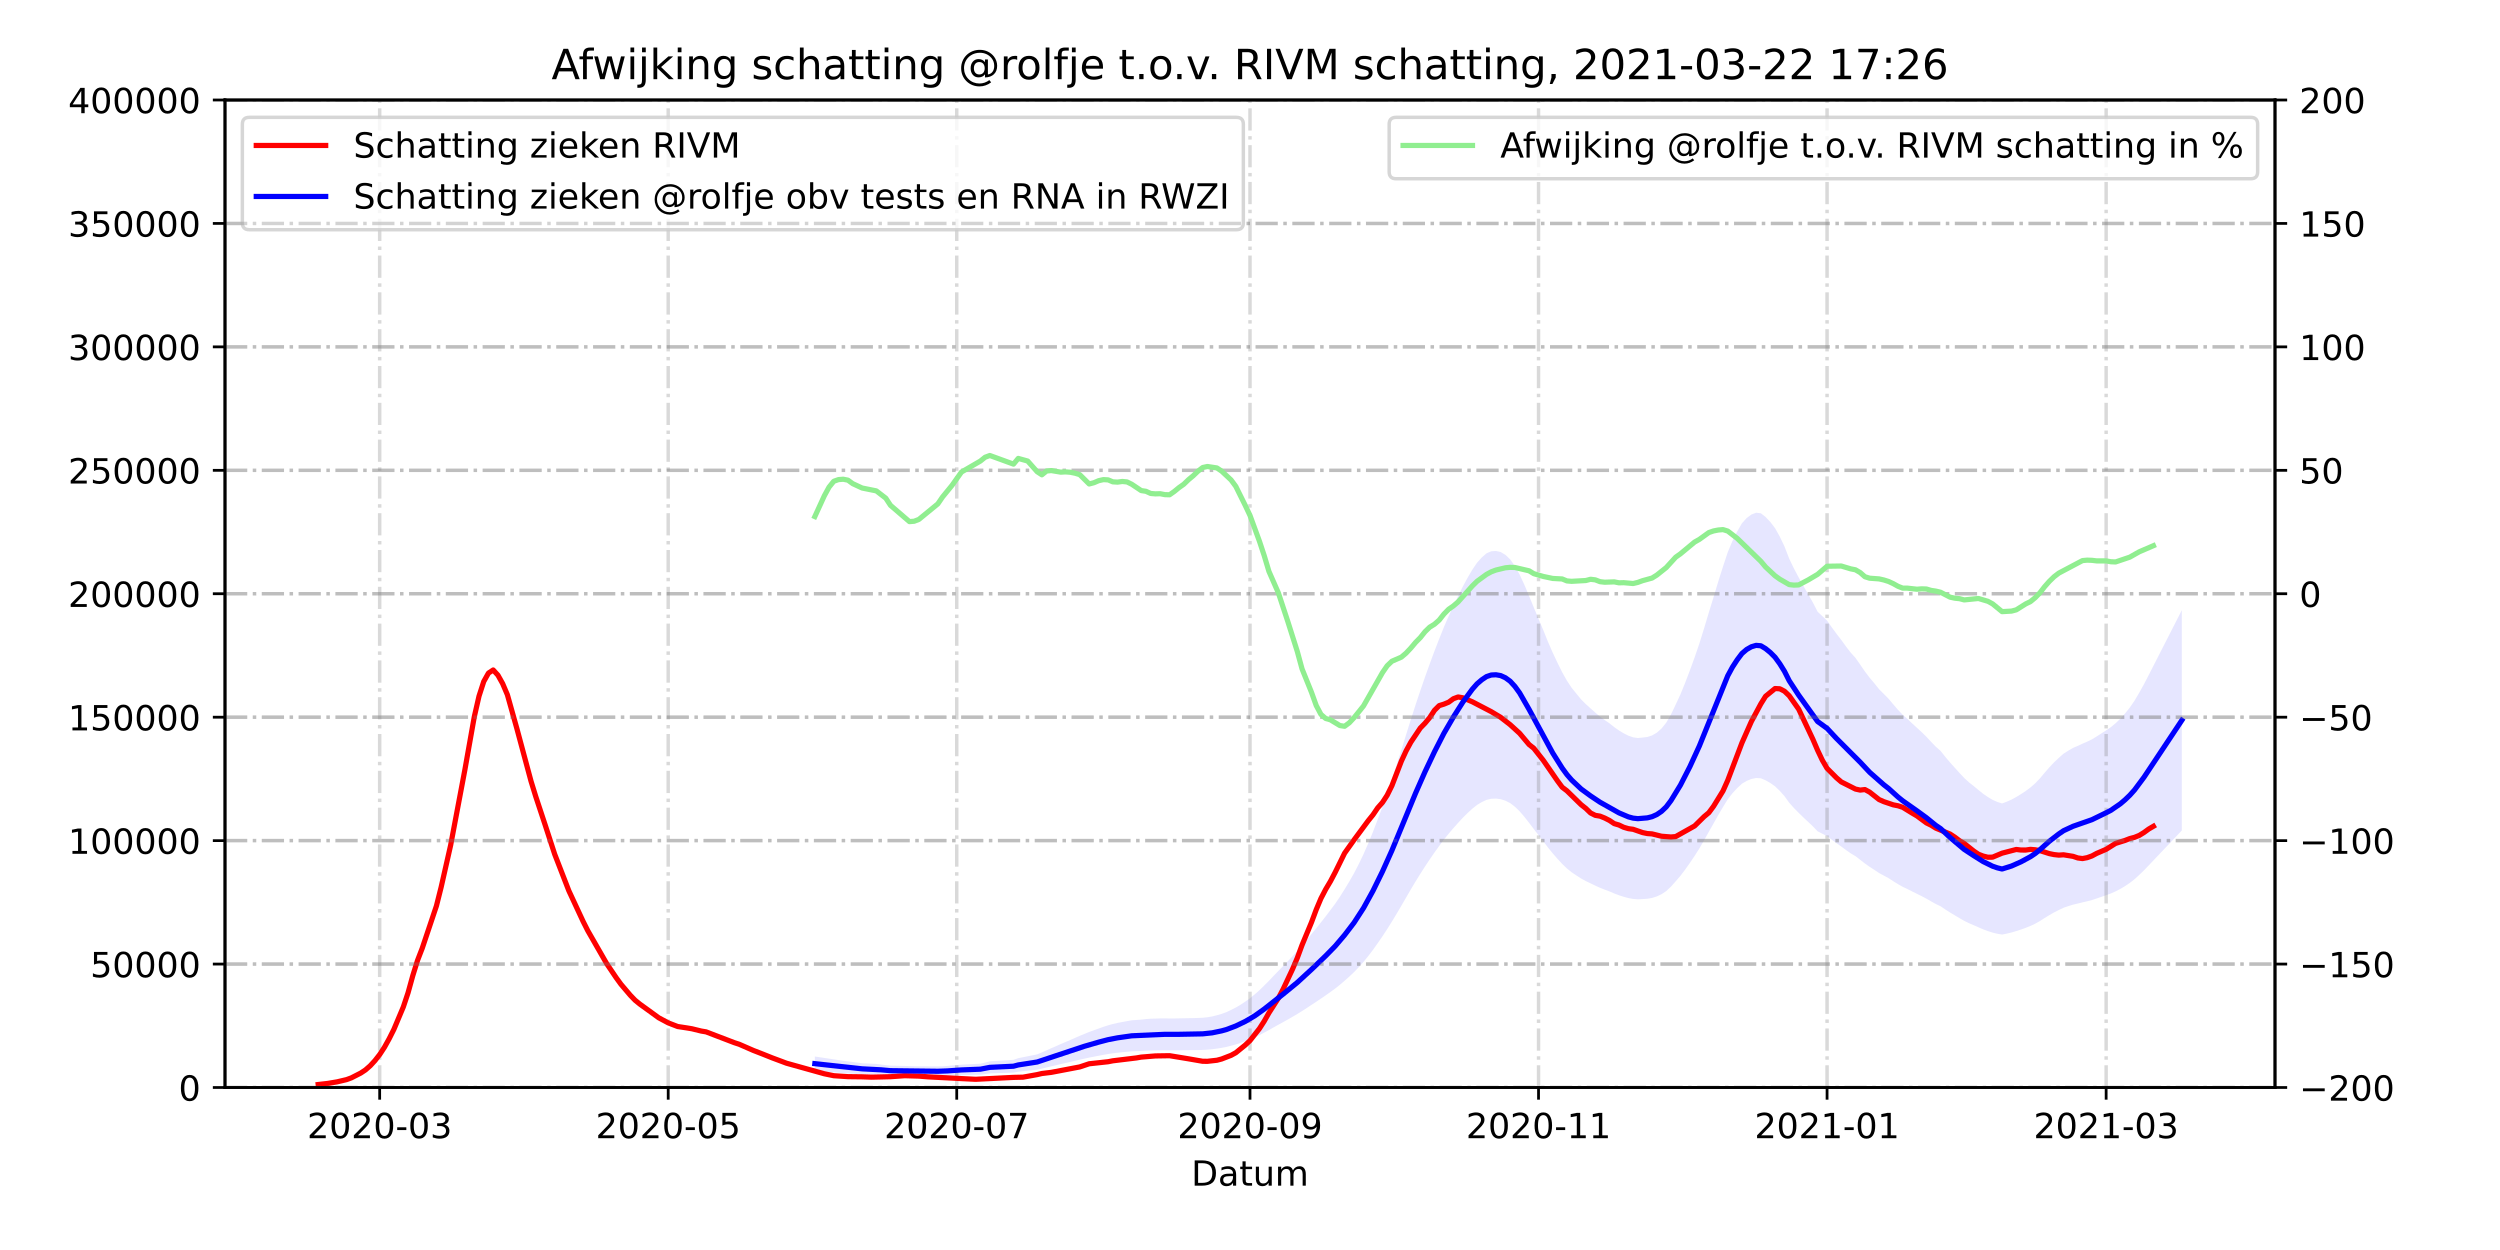 <?xml version="1.0" encoding="utf-8" standalone="no"?>
<!DOCTYPE svg PUBLIC "-//W3C//DTD SVG 1.1//EN"
  "http://www.w3.org/Graphics/SVG/1.1/DTD/svg11.dtd">
<!-- Created with matplotlib (https://matplotlib.org/) -->
<svg height="360pt" version="1.1" viewBox="0 0 720 360" width="720pt" xmlns="http://www.w3.org/2000/svg" xmlns:xlink="http://www.w3.org/1999/xlink">
 <defs>
  <style type="text/css">*{stroke-linecap:butt;stroke-linejoin:round;}</style>
 </defs>
 <g id="figure_1">
  <g id="patch_1">
   <path d="M 0 360 
L 720 360 
L 720 0 
L 0 0 
z
" style="fill:#ffffff;"/>
  </g>
  <g id="axes_1">
   <g id="patch_2">
    <path d="M 64.8 313.2 
L 655.2 313.2 
L 655.2 28.8 
L 64.8 28.8 
z
" style="fill:#ffffff;"/>
   </g>
   <g id="PolyCollection_1">
    <path clip-path="url(#p180ac57cdc)" d="M 234.673 308.392 
L 234.673 308.392 
L 236.035 308.502 
L 237.397 308.613 
L 238.76 308.723 
L 240.122 308.834 
L 241.484 308.944 
L 242.846 309.055 
L 244.209 309.149 
L 245.571 309.24 
L 246.933 309.338 
L 248.295 309.438 
L 252.382 309.542 
L 253.744 309.637 
L 255.107 309.728 
L 256.469 309.81 
L 261.918 309.876 
L 263.28 309.908 
L 264.642 309.918 
L 270.091 309.928 
L 271.454 309.912 
L 272.816 309.858 
L 274.178 309.781 
L 276.903 309.659 
L 282.352 309.507 
L 283.714 309.334 
L 285.076 309.14 
L 291.887 308.909 
L 293.25 308.654 
L 295.974 308.362 
L 298.699 308.061 
L 300.061 307.758 
L 301.423 307.431 
L 302.785 307.105 
L 304.148 306.788 
L 305.51 306.46 
L 306.872 306.145 
L 308.234 305.835 
L 309.597 305.51 
L 310.959 305.189 
L 312.321 304.886 
L 313.683 304.587 
L 315.046 304.32 
L 316.408 304.057 
L 317.77 303.792 
L 319.132 303.555 
L 320.495 303.352 
L 321.857 303.186 
L 323.219 303.043 
L 324.581 302.909 
L 325.944 302.779 
L 328.668 302.673 
L 330.03 302.586 
L 331.393 302.532 
L 332.755 302.512 
L 334.117 302.486 
L 335.479 302.48 
L 336.842 302.5 
L 338.204 302.494 
L 339.566 302.478 
L 340.928 302.463 
L 342.291 302.449 
L 343.653 302.437 
L 345.015 302.413 
L 346.377 302.384 
L 347.74 302.305 
L 349.102 302.18 
L 350.464 301.998 
L 351.826 301.784 
L 353.189 301.52 
L 354.551 301.172 
L 355.913 300.798 
L 357.275 300.369 
L 358.638 299.881 
L 360 299.356 
L 361.362 298.758 
L 362.725 298.114 
L 364.087 297.394 
L 365.449 296.661 
L 366.811 295.881 
L 368.174 295.121 
L 369.536 294.375 
L 370.898 293.614 
L 372.26 292.836 
L 373.623 292.03 
L 374.985 291.188 
L 376.347 290.312 
L 377.709 289.403 
L 379.072 288.516 
L 380.434 287.594 
L 381.796 286.66 
L 383.158 285.693 
L 384.521 284.706 
L 385.883 283.625 
L 387.245 282.461 
L 388.607 281.251 
L 389.97 279.963 
L 391.332 278.541 
L 392.694 277.016 
L 394.056 275.343 
L 395.419 273.55 
L 396.781 271.632 
L 398.143 269.662 
L 399.505 267.588 
L 400.868 265.416 
L 402.23 263.153 
L 403.592 260.852 
L 404.954 258.497 
L 406.317 256.144 
L 407.679 253.871 
L 409.041 251.676 
L 410.403 249.548 
L 411.766 247.501 
L 413.128 245.519 
L 414.49 243.625 
L 415.852 241.792 
L 417.215 240.107 
L 418.577 238.507 
L 419.939 236.98 
L 421.301 235.504 
L 422.664 234.154 
L 424.026 232.905 
L 425.388 231.82 
L 426.75 231.004 
L 428.113 230.362 
L 429.475 230.043 
L 430.837 229.994 
L 432.199 230.162 
L 433.562 230.598 
L 434.924 231.295 
L 436.286 232.334 
L 437.648 233.648 
L 439.011 235.236 
L 440.373 236.974 
L 441.735 238.763 
L 443.097 240.53 
L 444.46 242.267 
L 445.822 244.091 
L 447.184 245.767 
L 448.546 247.327 
L 449.909 248.804 
L 451.271 250.111 
L 452.633 251.212 
L 453.995 252.123 
L 455.358 253.014 
L 456.72 253.749 
L 458.082 254.41 
L 459.444 255.063 
L 460.807 255.681 
L 462.169 256.22 
L 463.531 256.727 
L 464.893 257.313 
L 466.256 257.831 
L 467.618 258.275 
L 468.98 258.641 
L 470.342 258.896 
L 471.705 259.003 
L 473.067 258.932 
L 474.429 258.842 
L 475.791 258.605 
L 477.154 258.179 
L 478.516 257.532 
L 479.878 256.623 
L 481.24 255.357 
L 482.603 253.814 
L 483.965 252.239 
L 485.327 250.439 
L 486.689 248.514 
L 488.052 246.5 
L 489.414 244.355 
L 490.776 241.999 
L 492.138 239.547 
L 493.501 237.165 
L 494.863 234.728 
L 496.225 232.418 
L 497.587 230.203 
L 498.95 228.447 
L 500.312 226.978 
L 501.674 225.71 
L 503.036 224.893 
L 504.399 224.348 
L 505.761 224.067 
L 507.123 224.148 
L 508.485 224.722 
L 509.848 225.5 
L 511.21 226.459 
L 512.572 227.769 
L 513.934 229.301 
L 515.297 231.193 
L 516.659 232.719 
L 518.021 234.104 
L 519.383 235.427 
L 520.746 236.699 
L 522.108 237.992 
L 523.47 239.417 
L 526.195 240.796 
L 527.557 241.843 
L 528.919 242.841 
L 530.281 243.793 
L 531.644 244.811 
L 533.006 245.76 
L 534.368 246.569 
L 535.731 247.614 
L 537.093 248.685 
L 538.455 249.65 
L 539.817 250.519 
L 541.18 251.439 
L 542.542 252.171 
L 543.904 252.91 
L 545.266 253.789 
L 546.629 254.637 
L 547.991 255.405 
L 549.353 256.049 
L 550.715 256.746 
L 552.078 257.42 
L 553.44 258.09 
L 554.802 258.811 
L 556.164 259.598 
L 557.527 260.358 
L 558.889 261.002 
L 560.251 261.93 
L 561.613 262.794 
L 562.976 263.613 
L 564.338 264.422 
L 565.7 265.203 
L 567.062 265.876 
L 568.425 266.454 
L 569.787 267.058 
L 571.149 267.654 
L 572.511 268.156 
L 573.874 268.591 
L 575.236 268.919 
L 576.598 269.151 
L 577.96 268.877 
L 579.323 268.549 
L 580.685 268.149 
L 582.047 267.703 
L 583.409 267.218 
L 584.772 266.671 
L 586.134 266.029 
L 587.496 265.261 
L 588.858 264.384 
L 590.221 263.549 
L 591.583 262.767 
L 592.945 262.077 
L 594.307 261.428 
L 595.67 260.965 
L 597.032 260.54 
L 598.394 260.224 
L 599.756 259.884 
L 601.119 259.564 
L 602.481 259.208 
L 603.843 258.76 
L 605.205 258.288 
L 606.568 257.811 
L 607.93 257.322 
L 609.292 256.711 
L 610.654 256.01 
L 612.017 255.2 
L 613.379 254.282 
L 614.741 253.22 
L 616.103 251.976 
L 617.466 250.657 
L 618.828 249.241 
L 620.19 247.806 
L 621.552 246.368 
L 622.915 244.93 
L 624.277 243.492 
L 625.639 242.054 
L 627.001 240.615 
L 628.364 239.177 
L 628.364 239.177 
L 628.364 175.729 
L 627.001 178.4 
L 625.639 181.071 
L 624.277 183.742 
L 622.915 186.413 
L 621.552 189.083 
L 620.19 191.754 
L 618.828 194.418 
L 617.466 197.048 
L 616.103 199.497 
L 614.741 201.809 
L 613.379 203.781 
L 612.017 205.486 
L 610.654 206.991 
L 609.292 208.293 
L 607.93 209.426 
L 606.568 210.335 
L 605.205 211.221 
L 603.843 212.097 
L 602.481 212.929 
L 601.119 213.59 
L 599.756 214.184 
L 598.394 214.815 
L 597.032 215.403 
L 595.67 216.192 
L 594.307 217.053 
L 592.945 218.258 
L 591.583 219.539 
L 590.221 220.992 
L 588.858 222.541 
L 587.496 224.171 
L 586.134 225.597 
L 584.772 226.788 
L 583.409 227.805 
L 582.047 228.706 
L 580.685 229.534 
L 579.323 230.277 
L 577.96 230.886 
L 576.598 231.394 
L 575.236 230.963 
L 573.874 230.355 
L 572.511 229.547 
L 571.149 228.614 
L 569.787 227.508 
L 568.425 226.387 
L 567.062 225.312 
L 565.7 224.062 
L 564.338 222.612 
L 562.976 221.11 
L 561.613 219.589 
L 560.251 217.985 
L 558.889 216.261 
L 557.527 215.064 
L 556.164 213.653 
L 554.802 212.192 
L 553.44 210.854 
L 552.078 209.609 
L 550.715 208.357 
L 549.353 207.063 
L 547.991 205.866 
L 546.629 204.441 
L 545.266 202.865 
L 543.904 201.233 
L 542.542 199.86 
L 541.18 198.5 
L 539.817 196.792 
L 538.455 195.178 
L 537.093 193.386 
L 535.731 191.397 
L 534.368 189.456 
L 533.006 187.955 
L 531.644 186.192 
L 530.281 184.301 
L 528.919 182.533 
L 527.557 180.68 
L 526.195 178.735 
L 523.47 176.175 
L 522.108 173.528 
L 520.746 171.127 
L 519.383 168.765 
L 518.021 166.308 
L 516.659 163.735 
L 515.297 160.902 
L 513.934 157.388 
L 512.572 154.542 
L 511.21 152.109 
L 509.848 150.329 
L 508.485 148.884 
L 507.123 147.817 
L 505.761 147.666 
L 504.399 148.189 
L 503.036 149.2 
L 501.674 150.719 
L 500.312 153.073 
L 498.95 155.801 
L 497.587 159.062 
L 496.225 163.177 
L 494.863 167.466 
L 493.501 171.993 
L 492.138 176.416 
L 490.776 180.97 
L 489.414 185.346 
L 488.052 189.329 
L 486.689 193.069 
L 485.327 196.645 
L 483.965 199.986 
L 482.603 202.912 
L 481.24 205.777 
L 479.878 208.128 
L 478.516 209.817 
L 477.154 211.019 
L 475.791 211.809 
L 474.429 212.249 
L 473.067 212.417 
L 471.705 212.548 
L 470.342 212.351 
L 468.98 211.877 
L 467.618 211.196 
L 466.256 210.373 
L 464.893 209.411 
L 463.531 208.321 
L 462.169 207.38 
L 460.807 206.38 
L 459.444 205.232 
L 458.082 204.019 
L 456.72 202.791 
L 455.358 201.425 
L 453.995 199.77 
L 452.633 198.08 
L 451.271 196.034 
L 449.909 193.607 
L 448.546 190.865 
L 447.184 187.967 
L 445.822 184.855 
L 444.46 181.466 
L 443.097 178.242 
L 441.735 174.96 
L 440.373 171.637 
L 439.011 168.41 
L 437.648 165.46 
L 436.286 163.02 
L 434.924 161.09 
L 433.562 159.796 
L 432.199 158.987 
L 430.837 158.675 
L 429.475 158.766 
L 428.113 159.358 
L 426.75 160.55 
L 425.388 162.065 
L 424.026 164.08 
L 422.664 166.401 
L 421.301 168.908 
L 419.939 171.649 
L 418.577 174.485 
L 417.215 177.456 
L 415.852 180.585 
L 414.49 183.99 
L 413.128 187.506 
L 411.766 191.187 
L 410.403 194.99 
L 409.041 198.941 
L 407.679 203.017 
L 406.317 207.239 
L 404.954 211.608 
L 403.592 215.983 
L 402.23 220.255 
L 400.868 224.457 
L 399.505 228.492 
L 398.143 232.345 
L 396.781 236.002 
L 395.419 239.565 
L 394.056 242.894 
L 392.694 246.001 
L 391.332 248.833 
L 389.97 251.474 
L 388.607 253.866 
L 387.245 256.113 
L 385.883 258.275 
L 384.521 260.282 
L 383.158 262.115 
L 381.796 263.912 
L 380.434 265.646 
L 379.072 267.359 
L 377.709 269.006 
L 376.347 270.693 
L 374.985 272.321 
L 373.623 273.884 
L 372.26 275.382 
L 370.898 276.826 
L 369.536 278.239 
L 368.174 279.625 
L 366.811 281.036 
L 365.449 282.485 
L 364.087 283.846 
L 362.725 285.184 
L 361.362 286.379 
L 360 287.49 
L 358.638 288.465 
L 357.275 289.371 
L 355.913 290.168 
L 354.551 290.862 
L 353.189 291.508 
L 351.826 291.998 
L 350.464 292.396 
L 349.102 292.735 
L 347.74 292.966 
L 346.377 293.113 
L 345.015 293.168 
L 343.653 293.212 
L 342.291 293.234 
L 340.928 293.26 
L 339.566 293.288 
L 338.204 293.317 
L 336.842 293.328 
L 335.479 293.291 
L 334.117 293.302 
L 332.755 293.35 
L 331.393 293.387 
L 330.03 293.488 
L 328.668 293.65 
L 325.944 293.847 
L 324.581 294.088 
L 323.219 294.337 
L 321.857 294.602 
L 320.495 294.912 
L 319.132 295.289 
L 317.77 295.728 
L 316.408 296.221 
L 315.046 296.708 
L 313.683 297.205 
L 312.321 297.76 
L 310.959 298.322 
L 309.597 298.918 
L 308.234 299.522 
L 306.872 300.098 
L 305.51 300.683 
L 304.148 301.292 
L 302.785 301.881 
L 301.423 302.485 
L 300.061 303.093 
L 298.699 303.657 
L 295.974 304.215 
L 293.25 304.757 
L 291.887 305.23 
L 285.076 305.661 
L 283.714 306.02 
L 282.352 306.342 
L 276.903 306.624 
L 274.178 306.851 
L 272.816 306.993 
L 271.454 307.095 
L 270.091 307.123 
L 264.642 307.104 
L 263.28 307.086 
L 261.918 307.027 
L 256.469 306.904 
L 255.107 306.753 
L 253.744 306.584 
L 252.382 306.406 
L 248.295 306.214 
L 246.933 306.027 
L 245.571 305.846 
L 244.209 305.677 
L 242.846 305.502 
L 241.484 305.297 
L 240.122 305.092 
L 238.76 304.886 
L 237.397 304.681 
L 236.035 304.476 
L 234.673 304.271 
z
" style="fill:#0000ff;fill-opacity:0.1;"/>
   </g>
   <g id="matplotlib.axis_1">
    <g id="xtick_1">
     <g id="line2d_1">
      <path clip-path="url(#p180ac57cdc)" d="M 109.346 313.2 
L 109.346 28.8 
" style="fill:none;stroke:#808080;stroke-dasharray:6.4,1.6,1,1.6;stroke-dashoffset:0;stroke-opacity:0.3;"/>
     </g>
     <g id="line2d_2">
      <defs>
       <path d="M 0 0 
L 0 3.5 
" id="m03560cde32" style="stroke:#000000;stroke-width:0.8;"/>
      </defs>
      <g>
       <use style="stroke:#000000;stroke-width:0.8;" x="109.346" xlink:href="#m03560cde32" y="313.2"/>
      </g>
     </g>
     <g id="text_1">
      <!-- 2020-03 -->
      <g transform="translate(88.454 327.798)scale(0.1 -0.1)">
       <defs>
        <path d="M 19.188 8.297 
L 53.609 8.297 
L 53.609 0 
L 7.328 0 
L 7.328 8.297 
Q 12.938 14.109 22.625 23.891 
Q 32.328 33.688 34.812 36.531 
Q 39.547 41.844 41.422 45.531 
Q 43.312 49.219 43.312 52.781 
Q 43.312 58.594 39.234 62.25 
Q 35.156 65.922 28.609 65.922 
Q 23.969 65.922 18.812 64.312 
Q 13.672 62.703 7.812 59.422 
L 7.812 69.391 
Q 13.766 71.781 18.938 73 
Q 24.125 74.219 28.422 74.219 
Q 39.75 74.219 46.484 68.547 
Q 53.219 62.891 53.219 53.422 
Q 53.219 48.922 51.531 44.891 
Q 49.859 40.875 45.406 35.406 
Q 44.188 33.984 37.641 27.219 
Q 31.109 20.453 19.188 8.297 
z
" id="DejaVuSans-50"/>
        <path d="M 31.781 66.406 
Q 24.172 66.406 20.328 58.906 
Q 16.5 51.422 16.5 36.375 
Q 16.5 21.391 20.328 13.891 
Q 24.172 6.391 31.781 6.391 
Q 39.453 6.391 43.281 13.891 
Q 47.125 21.391 47.125 36.375 
Q 47.125 51.422 43.281 58.906 
Q 39.453 66.406 31.781 66.406 
z
M 31.781 74.219 
Q 44.047 74.219 50.516 64.516 
Q 56.984 54.828 56.984 36.375 
Q 56.984 17.969 50.516 8.266 
Q 44.047 -1.422 31.781 -1.422 
Q 19.531 -1.422 13.062 8.266 
Q 6.594 17.969 6.594 36.375 
Q 6.594 54.828 13.062 64.516 
Q 19.531 74.219 31.781 74.219 
z
" id="DejaVuSans-48"/>
        <path d="M 4.891 31.391 
L 31.203 31.391 
L 31.203 23.391 
L 4.891 23.391 
z
" id="DejaVuSans-45"/>
        <path d="M 40.578 39.312 
Q 47.656 37.797 51.625 33 
Q 55.609 28.219 55.609 21.188 
Q 55.609 10.406 48.188 4.484 
Q 40.766 -1.422 27.094 -1.422 
Q 22.516 -1.422 17.656 -0.516 
Q 12.797 0.391 7.625 2.203 
L 7.625 11.719 
Q 11.719 9.328 16.594 8.109 
Q 21.484 6.891 26.812 6.891 
Q 36.078 6.891 40.938 10.547 
Q 45.797 14.203 45.797 21.188 
Q 45.797 27.641 41.281 31.266 
Q 36.766 34.906 28.719 34.906 
L 20.219 34.906 
L 20.219 43.016 
L 29.109 43.016 
Q 36.375 43.016 40.234 45.922 
Q 44.094 48.828 44.094 54.297 
Q 44.094 59.906 40.109 62.906 
Q 36.141 65.922 28.719 65.922 
Q 24.656 65.922 20.016 65.031 
Q 15.375 64.156 9.812 62.312 
L 9.812 71.094 
Q 15.438 72.656 20.344 73.438 
Q 25.25 74.219 29.594 74.219 
Q 40.828 74.219 47.359 69.109 
Q 53.906 64.016 53.906 55.328 
Q 53.906 49.266 50.438 45.094 
Q 46.969 40.922 40.578 39.312 
z
" id="DejaVuSans-51"/>
       </defs>
       <use xlink:href="#DejaVuSans-50"/>
       <use x="63.623" xlink:href="#DejaVuSans-48"/>
       <use x="127.246" xlink:href="#DejaVuSans-50"/>
       <use x="190.869" xlink:href="#DejaVuSans-48"/>
       <use x="254.492" xlink:href="#DejaVuSans-45"/>
       <use x="290.576" xlink:href="#DejaVuSans-48"/>
       <use x="354.199" xlink:href="#DejaVuSans-51"/>
      </g>
     </g>
    </g>
    <g id="xtick_2">
     <g id="line2d_3">
      <path clip-path="url(#p180ac57cdc)" d="M 192.443 313.2 
L 192.443 28.8 
" style="fill:none;stroke:#808080;stroke-dasharray:6.4,1.6,1,1.6;stroke-dashoffset:0;stroke-opacity:0.3;"/>
     </g>
     <g id="line2d_4">
      <g>
       <use style="stroke:#000000;stroke-width:0.8;" x="192.443" xlink:href="#m03560cde32" y="313.2"/>
      </g>
     </g>
     <g id="text_2">
      <!-- 2020-05 -->
      <g transform="translate(171.552 327.798)scale(0.1 -0.1)">
       <defs>
        <path d="M 10.797 72.906 
L 49.516 72.906 
L 49.516 64.594 
L 19.828 64.594 
L 19.828 46.734 
Q 21.969 47.469 24.109 47.828 
Q 26.266 48.188 28.422 48.188 
Q 40.625 48.188 47.75 41.5 
Q 54.891 34.812 54.891 23.391 
Q 54.891 11.625 47.562 5.094 
Q 40.234 -1.422 26.906 -1.422 
Q 22.312 -1.422 17.547 -0.641 
Q 12.797 0.141 7.719 1.703 
L 7.719 11.625 
Q 12.109 9.234 16.797 8.062 
Q 21.484 6.891 26.703 6.891 
Q 35.156 6.891 40.078 11.328 
Q 45.016 15.766 45.016 23.391 
Q 45.016 31 40.078 35.438 
Q 35.156 39.891 26.703 39.891 
Q 22.75 39.891 18.812 39.016 
Q 14.891 38.141 10.797 36.281 
z
" id="DejaVuSans-53"/>
       </defs>
       <use xlink:href="#DejaVuSans-50"/>
       <use x="63.623" xlink:href="#DejaVuSans-48"/>
       <use x="127.246" xlink:href="#DejaVuSans-50"/>
       <use x="190.869" xlink:href="#DejaVuSans-48"/>
       <use x="254.492" xlink:href="#DejaVuSans-45"/>
       <use x="290.576" xlink:href="#DejaVuSans-48"/>
       <use x="354.199" xlink:href="#DejaVuSans-53"/>
      </g>
     </g>
    </g>
    <g id="xtick_3">
     <g id="line2d_5">
      <path clip-path="url(#p180ac57cdc)" d="M 275.54 313.2 
L 275.54 28.8 
" style="fill:none;stroke:#808080;stroke-dasharray:6.4,1.6,1,1.6;stroke-dashoffset:0;stroke-opacity:0.3;"/>
     </g>
     <g id="line2d_6">
      <g>
       <use style="stroke:#000000;stroke-width:0.8;" x="275.54" xlink:href="#m03560cde32" y="313.2"/>
      </g>
     </g>
     <g id="text_3">
      <!-- 2020-07 -->
      <g transform="translate(254.649 327.798)scale(0.1 -0.1)">
       <defs>
        <path d="M 8.203 72.906 
L 55.078 72.906 
L 55.078 68.703 
L 28.609 0 
L 18.312 0 
L 43.219 64.594 
L 8.203 64.594 
z
" id="DejaVuSans-55"/>
       </defs>
       <use xlink:href="#DejaVuSans-50"/>
       <use x="63.623" xlink:href="#DejaVuSans-48"/>
       <use x="127.246" xlink:href="#DejaVuSans-50"/>
       <use x="190.869" xlink:href="#DejaVuSans-48"/>
       <use x="254.492" xlink:href="#DejaVuSans-45"/>
       <use x="290.576" xlink:href="#DejaVuSans-48"/>
       <use x="354.199" xlink:href="#DejaVuSans-55"/>
      </g>
     </g>
    </g>
    <g id="xtick_4">
     <g id="line2d_7">
      <path clip-path="url(#p180ac57cdc)" d="M 360 313.2 
L 360 28.8 
" style="fill:none;stroke:#808080;stroke-dasharray:6.4,1.6,1,1.6;stroke-dashoffset:0;stroke-opacity:0.3;"/>
     </g>
     <g id="line2d_8">
      <g>
       <use style="stroke:#000000;stroke-width:0.8;" x="360" xlink:href="#m03560cde32" y="313.2"/>
      </g>
     </g>
     <g id="text_4">
      <!-- 2020-09 -->
      <g transform="translate(339.109 327.798)scale(0.1 -0.1)">
       <defs>
        <path d="M 10.984 1.516 
L 10.984 10.5 
Q 14.703 8.734 18.5 7.812 
Q 22.312 6.891 25.984 6.891 
Q 35.75 6.891 40.891 13.453 
Q 46.047 20.016 46.781 33.406 
Q 43.953 29.203 39.594 26.953 
Q 35.25 24.703 29.984 24.703 
Q 19.047 24.703 12.672 31.312 
Q 6.297 37.938 6.297 49.422 
Q 6.297 60.641 12.938 67.422 
Q 19.578 74.219 30.609 74.219 
Q 43.266 74.219 49.922 64.516 
Q 56.594 54.828 56.594 36.375 
Q 56.594 19.141 48.406 8.859 
Q 40.234 -1.422 26.422 -1.422 
Q 22.703 -1.422 18.891 -0.688 
Q 15.094 0.047 10.984 1.516 
z
M 30.609 32.422 
Q 37.25 32.422 41.125 36.953 
Q 45.016 41.5 45.016 49.422 
Q 45.016 57.281 41.125 61.844 
Q 37.25 66.406 30.609 66.406 
Q 23.969 66.406 20.094 61.844 
Q 16.219 57.281 16.219 49.422 
Q 16.219 41.5 20.094 36.953 
Q 23.969 32.422 30.609 32.422 
z
" id="DejaVuSans-57"/>
       </defs>
       <use xlink:href="#DejaVuSans-50"/>
       <use x="63.623" xlink:href="#DejaVuSans-48"/>
       <use x="127.246" xlink:href="#DejaVuSans-50"/>
       <use x="190.869" xlink:href="#DejaVuSans-48"/>
       <use x="254.492" xlink:href="#DejaVuSans-45"/>
       <use x="290.576" xlink:href="#DejaVuSans-48"/>
       <use x="354.199" xlink:href="#DejaVuSans-57"/>
      </g>
     </g>
    </g>
    <g id="xtick_5">
     <g id="line2d_9">
      <path clip-path="url(#p180ac57cdc)" d="M 443.097 313.2 
L 443.097 28.8 
" style="fill:none;stroke:#808080;stroke-dasharray:6.4,1.6,1,1.6;stroke-dashoffset:0;stroke-opacity:0.3;"/>
     </g>
     <g id="line2d_10">
      <g>
       <use style="stroke:#000000;stroke-width:0.8;" x="443.097" xlink:href="#m03560cde32" y="313.2"/>
      </g>
     </g>
     <g id="text_5">
      <!-- 2020-11 -->
      <g transform="translate(422.206 327.798)scale(0.1 -0.1)">
       <defs>
        <path d="M 12.406 8.297 
L 28.516 8.297 
L 28.516 63.922 
L 10.984 60.406 
L 10.984 69.391 
L 28.422 72.906 
L 38.281 72.906 
L 38.281 8.297 
L 54.391 8.297 
L 54.391 0 
L 12.406 0 
z
" id="DejaVuSans-49"/>
       </defs>
       <use xlink:href="#DejaVuSans-50"/>
       <use x="63.623" xlink:href="#DejaVuSans-48"/>
       <use x="127.246" xlink:href="#DejaVuSans-50"/>
       <use x="190.869" xlink:href="#DejaVuSans-48"/>
       <use x="254.492" xlink:href="#DejaVuSans-45"/>
       <use x="290.576" xlink:href="#DejaVuSans-49"/>
       <use x="354.199" xlink:href="#DejaVuSans-49"/>
      </g>
     </g>
    </g>
    <g id="xtick_6">
     <g id="line2d_11">
      <path clip-path="url(#p180ac57cdc)" d="M 526.195 313.2 
L 526.195 28.8 
" style="fill:none;stroke:#808080;stroke-dasharray:6.4,1.6,1,1.6;stroke-dashoffset:0;stroke-opacity:0.3;"/>
     </g>
     <g id="line2d_12">
      <g>
       <use style="stroke:#000000;stroke-width:0.8;" x="526.195" xlink:href="#m03560cde32" y="313.2"/>
      </g>
     </g>
     <g id="text_6">
      <!-- 2021-01 -->
      <g transform="translate(505.303 327.798)scale(0.1 -0.1)">
       <use xlink:href="#DejaVuSans-50"/>
       <use x="63.623" xlink:href="#DejaVuSans-48"/>
       <use x="127.246" xlink:href="#DejaVuSans-50"/>
       <use x="190.869" xlink:href="#DejaVuSans-49"/>
       <use x="254.492" xlink:href="#DejaVuSans-45"/>
       <use x="290.576" xlink:href="#DejaVuSans-48"/>
       <use x="354.199" xlink:href="#DejaVuSans-49"/>
      </g>
     </g>
    </g>
    <g id="xtick_7">
     <g id="line2d_13">
      <path clip-path="url(#p180ac57cdc)" d="M 606.568 313.2 
L 606.568 28.8 
" style="fill:none;stroke:#808080;stroke-dasharray:6.4,1.6,1,1.6;stroke-dashoffset:0;stroke-opacity:0.3;"/>
     </g>
     <g id="line2d_14">
      <g>
       <use style="stroke:#000000;stroke-width:0.8;" x="606.568" xlink:href="#m03560cde32" y="313.2"/>
      </g>
     </g>
     <g id="text_7">
      <!-- 2021-03 -->
      <g transform="translate(585.676 327.798)scale(0.1 -0.1)">
       <use xlink:href="#DejaVuSans-50"/>
       <use x="63.623" xlink:href="#DejaVuSans-48"/>
       <use x="127.246" xlink:href="#DejaVuSans-50"/>
       <use x="190.869" xlink:href="#DejaVuSans-49"/>
       <use x="254.492" xlink:href="#DejaVuSans-45"/>
       <use x="290.576" xlink:href="#DejaVuSans-48"/>
       <use x="354.199" xlink:href="#DejaVuSans-51"/>
      </g>
     </g>
    </g>
    <g id="text_8">
     <!-- Datum -->
     <g transform="translate(343.087 341.477)scale(0.1 -0.1)">
      <defs>
       <path d="M 19.672 64.797 
L 19.672 8.109 
L 31.594 8.109 
Q 46.688 8.109 53.688 14.938 
Q 60.688 21.781 60.688 36.531 
Q 60.688 51.172 53.688 57.984 
Q 46.688 64.797 31.594 64.797 
z
M 9.812 72.906 
L 30.078 72.906 
Q 51.266 72.906 61.172 64.094 
Q 71.094 55.281 71.094 36.531 
Q 71.094 17.672 61.125 8.828 
Q 51.172 0 30.078 0 
L 9.812 0 
z
" id="DejaVuSans-68"/>
       <path d="M 34.281 27.484 
Q 23.391 27.484 19.188 25 
Q 14.984 22.516 14.984 16.5 
Q 14.984 11.719 18.141 8.906 
Q 21.297 6.109 26.703 6.109 
Q 34.188 6.109 38.703 11.406 
Q 43.219 16.703 43.219 25.484 
L 43.219 27.484 
z
M 52.203 31.203 
L 52.203 0 
L 43.219 0 
L 43.219 8.297 
Q 40.141 3.328 35.547 0.953 
Q 30.953 -1.422 24.312 -1.422 
Q 15.922 -1.422 10.953 3.297 
Q 6 8.016 6 15.922 
Q 6 25.141 12.172 29.828 
Q 18.359 34.516 30.609 34.516 
L 43.219 34.516 
L 43.219 35.406 
Q 43.219 41.609 39.141 45 
Q 35.062 48.391 27.688 48.391 
Q 23 48.391 18.547 47.266 
Q 14.109 46.141 10.016 43.891 
L 10.016 52.203 
Q 14.938 54.109 19.578 55.047 
Q 24.219 56 28.609 56 
Q 40.484 56 46.344 49.844 
Q 52.203 43.703 52.203 31.203 
z
" id="DejaVuSans-97"/>
       <path d="M 18.312 70.219 
L 18.312 54.688 
L 36.812 54.688 
L 36.812 47.703 
L 18.312 47.703 
L 18.312 18.016 
Q 18.312 11.328 20.141 9.422 
Q 21.969 7.516 27.594 7.516 
L 36.812 7.516 
L 36.812 0 
L 27.594 0 
Q 17.188 0 13.234 3.875 
Q 9.281 7.766 9.281 18.016 
L 9.281 47.703 
L 2.688 47.703 
L 2.688 54.688 
L 9.281 54.688 
L 9.281 70.219 
z
" id="DejaVuSans-116"/>
       <path d="M 8.5 21.578 
L 8.5 54.688 
L 17.484 54.688 
L 17.484 21.922 
Q 17.484 14.156 20.5 10.266 
Q 23.531 6.391 29.594 6.391 
Q 36.859 6.391 41.078 11.031 
Q 45.312 15.672 45.312 23.688 
L 45.312 54.688 
L 54.297 54.688 
L 54.297 0 
L 45.312 0 
L 45.312 8.406 
Q 42.047 3.422 37.719 1 
Q 33.406 -1.422 27.688 -1.422 
Q 18.266 -1.422 13.375 4.438 
Q 8.5 10.297 8.5 21.578 
z
M 31.109 56 
z
" id="DejaVuSans-117"/>
       <path d="M 52 44.188 
Q 55.375 50.25 60.062 53.125 
Q 64.75 56 71.094 56 
Q 79.641 56 84.281 50.016 
Q 88.922 44.047 88.922 33.016 
L 88.922 0 
L 79.891 0 
L 79.891 32.719 
Q 79.891 40.578 77.094 44.375 
Q 74.312 48.188 68.609 48.188 
Q 61.625 48.188 57.562 43.547 
Q 53.516 38.922 53.516 30.906 
L 53.516 0 
L 44.484 0 
L 44.484 32.719 
Q 44.484 40.625 41.703 44.406 
Q 38.922 48.188 33.109 48.188 
Q 26.219 48.188 22.156 43.531 
Q 18.109 38.875 18.109 30.906 
L 18.109 0 
L 9.078 0 
L 9.078 54.688 
L 18.109 54.688 
L 18.109 46.188 
Q 21.188 51.219 25.484 53.609 
Q 29.781 56 35.688 56 
Q 41.656 56 45.828 52.969 
Q 50 49.953 52 44.188 
z
" id="DejaVuSans-109"/>
      </defs>
      <use xlink:href="#DejaVuSans-68"/>
      <use x="77.002" xlink:href="#DejaVuSans-97"/>
      <use x="138.281" xlink:href="#DejaVuSans-116"/>
      <use x="177.49" xlink:href="#DejaVuSans-117"/>
      <use x="240.869" xlink:href="#DejaVuSans-109"/>
     </g>
    </g>
   </g>
   <g id="matplotlib.axis_2">
    <g id="ytick_1">
     <g id="line2d_15">
      <path clip-path="url(#p180ac57cdc)" d="M 64.8 313.2 
L 655.2 313.2 
" style="fill:none;stroke:#808080;stroke-dasharray:6.4,1.6,1,1.6;stroke-dashoffset:0;stroke-opacity:0.3;"/>
     </g>
     <g id="line2d_16">
      <defs>
       <path d="M 0 0 
L -3.5 0 
" id="m07c2b791df" style="stroke:#000000;stroke-width:0.8;"/>
      </defs>
      <g>
       <use style="stroke:#000000;stroke-width:0.8;" x="64.8" xlink:href="#m07c2b791df" y="313.2"/>
      </g>
     </g>
     <g id="text_9">
      <!-- 0 -->
      <g transform="translate(51.438 316.999)scale(0.1 -0.1)">
       <use xlink:href="#DejaVuSans-48"/>
      </g>
     </g>
    </g>
    <g id="ytick_2">
     <g id="line2d_17">
      <path clip-path="url(#p180ac57cdc)" d="M 64.8 277.65 
L 655.2 277.65 
" style="fill:none;stroke:#808080;stroke-dasharray:6.4,1.6,1,1.6;stroke-dashoffset:0;stroke-opacity:0.3;"/>
     </g>
     <g id="line2d_18">
      <g>
       <use style="stroke:#000000;stroke-width:0.8;" x="64.8" xlink:href="#m07c2b791df" y="277.65"/>
      </g>
     </g>
     <g id="text_10">
      <!-- 50000 -->
      <g transform="translate(25.988 281.449)scale(0.1 -0.1)">
       <use xlink:href="#DejaVuSans-53"/>
       <use x="63.623" xlink:href="#DejaVuSans-48"/>
       <use x="127.246" xlink:href="#DejaVuSans-48"/>
       <use x="190.869" xlink:href="#DejaVuSans-48"/>
       <use x="254.492" xlink:href="#DejaVuSans-48"/>
      </g>
     </g>
    </g>
    <g id="ytick_3">
     <g id="line2d_19">
      <path clip-path="url(#p180ac57cdc)" d="M 64.8 242.1 
L 655.2 242.1 
" style="fill:none;stroke:#808080;stroke-dasharray:6.4,1.6,1,1.6;stroke-dashoffset:0;stroke-opacity:0.3;"/>
     </g>
     <g id="line2d_20">
      <g>
       <use style="stroke:#000000;stroke-width:0.8;" x="64.8" xlink:href="#m07c2b791df" y="242.1"/>
      </g>
     </g>
     <g id="text_11">
      <!-- 100000 -->
      <g transform="translate(19.625 245.899)scale(0.1 -0.1)">
       <use xlink:href="#DejaVuSans-49"/>
       <use x="63.623" xlink:href="#DejaVuSans-48"/>
       <use x="127.246" xlink:href="#DejaVuSans-48"/>
       <use x="190.869" xlink:href="#DejaVuSans-48"/>
       <use x="254.492" xlink:href="#DejaVuSans-48"/>
       <use x="318.115" xlink:href="#DejaVuSans-48"/>
      </g>
     </g>
    </g>
    <g id="ytick_4">
     <g id="line2d_21">
      <path clip-path="url(#p180ac57cdc)" d="M 64.8 206.55 
L 655.2 206.55 
" style="fill:none;stroke:#808080;stroke-dasharray:6.4,1.6,1,1.6;stroke-dashoffset:0;stroke-opacity:0.3;"/>
     </g>
     <g id="line2d_22">
      <g>
       <use style="stroke:#000000;stroke-width:0.8;" x="64.8" xlink:href="#m07c2b791df" y="206.55"/>
      </g>
     </g>
     <g id="text_12">
      <!-- 150000 -->
      <g transform="translate(19.625 210.349)scale(0.1 -0.1)">
       <use xlink:href="#DejaVuSans-49"/>
       <use x="63.623" xlink:href="#DejaVuSans-53"/>
       <use x="127.246" xlink:href="#DejaVuSans-48"/>
       <use x="190.869" xlink:href="#DejaVuSans-48"/>
       <use x="254.492" xlink:href="#DejaVuSans-48"/>
       <use x="318.115" xlink:href="#DejaVuSans-48"/>
      </g>
     </g>
    </g>
    <g id="ytick_5">
     <g id="line2d_23">
      <path clip-path="url(#p180ac57cdc)" d="M 64.8 171 
L 655.2 171 
" style="fill:none;stroke:#808080;stroke-dasharray:6.4,1.6,1,1.6;stroke-dashoffset:0;stroke-opacity:0.3;"/>
     </g>
     <g id="line2d_24">
      <g>
       <use style="stroke:#000000;stroke-width:0.8;" x="64.8" xlink:href="#m07c2b791df" y="171"/>
      </g>
     </g>
     <g id="text_13">
      <!-- 200000 -->
      <g transform="translate(19.625 174.799)scale(0.1 -0.1)">
       <use xlink:href="#DejaVuSans-50"/>
       <use x="63.623" xlink:href="#DejaVuSans-48"/>
       <use x="127.246" xlink:href="#DejaVuSans-48"/>
       <use x="190.869" xlink:href="#DejaVuSans-48"/>
       <use x="254.492" xlink:href="#DejaVuSans-48"/>
       <use x="318.115" xlink:href="#DejaVuSans-48"/>
      </g>
     </g>
    </g>
    <g id="ytick_6">
     <g id="line2d_25">
      <path clip-path="url(#p180ac57cdc)" d="M 64.8 135.45 
L 655.2 135.45 
" style="fill:none;stroke:#808080;stroke-dasharray:6.4,1.6,1,1.6;stroke-dashoffset:0;stroke-opacity:0.3;"/>
     </g>
     <g id="line2d_26">
      <g>
       <use style="stroke:#000000;stroke-width:0.8;" x="64.8" xlink:href="#m07c2b791df" y="135.45"/>
      </g>
     </g>
     <g id="text_14">
      <!-- 250000 -->
      <g transform="translate(19.625 139.249)scale(0.1 -0.1)">
       <use xlink:href="#DejaVuSans-50"/>
       <use x="63.623" xlink:href="#DejaVuSans-53"/>
       <use x="127.246" xlink:href="#DejaVuSans-48"/>
       <use x="190.869" xlink:href="#DejaVuSans-48"/>
       <use x="254.492" xlink:href="#DejaVuSans-48"/>
       <use x="318.115" xlink:href="#DejaVuSans-48"/>
      </g>
     </g>
    </g>
    <g id="ytick_7">
     <g id="line2d_27">
      <path clip-path="url(#p180ac57cdc)" d="M 64.8 99.9 
L 655.2 99.9 
" style="fill:none;stroke:#808080;stroke-dasharray:6.4,1.6,1,1.6;stroke-dashoffset:0;stroke-opacity:0.3;"/>
     </g>
     <g id="line2d_28">
      <g>
       <use style="stroke:#000000;stroke-width:0.8;" x="64.8" xlink:href="#m07c2b791df" y="99.9"/>
      </g>
     </g>
     <g id="text_15">
      <!-- 300000 -->
      <g transform="translate(19.625 103.699)scale(0.1 -0.1)">
       <use xlink:href="#DejaVuSans-51"/>
       <use x="63.623" xlink:href="#DejaVuSans-48"/>
       <use x="127.246" xlink:href="#DejaVuSans-48"/>
       <use x="190.869" xlink:href="#DejaVuSans-48"/>
       <use x="254.492" xlink:href="#DejaVuSans-48"/>
       <use x="318.115" xlink:href="#DejaVuSans-48"/>
      </g>
     </g>
    </g>
    <g id="ytick_8">
     <g id="line2d_29">
      <path clip-path="url(#p180ac57cdc)" d="M 64.8 64.35 
L 655.2 64.35 
" style="fill:none;stroke:#808080;stroke-dasharray:6.4,1.6,1,1.6;stroke-dashoffset:0;stroke-opacity:0.3;"/>
     </g>
     <g id="line2d_30">
      <g>
       <use style="stroke:#000000;stroke-width:0.8;" x="64.8" xlink:href="#m07c2b791df" y="64.35"/>
      </g>
     </g>
     <g id="text_16">
      <!-- 350000 -->
      <g transform="translate(19.625 68.149)scale(0.1 -0.1)">
       <use xlink:href="#DejaVuSans-51"/>
       <use x="63.623" xlink:href="#DejaVuSans-53"/>
       <use x="127.246" xlink:href="#DejaVuSans-48"/>
       <use x="190.869" xlink:href="#DejaVuSans-48"/>
       <use x="254.492" xlink:href="#DejaVuSans-48"/>
       <use x="318.115" xlink:href="#DejaVuSans-48"/>
      </g>
     </g>
    </g>
    <g id="ytick_9">
     <g id="line2d_31">
      <path clip-path="url(#p180ac57cdc)" d="M 64.8 28.8 
L 655.2 28.8 
" style="fill:none;stroke:#808080;stroke-dasharray:6.4,1.6,1,1.6;stroke-dashoffset:0;stroke-opacity:0.3;"/>
     </g>
     <g id="line2d_32">
      <g>
       <use style="stroke:#000000;stroke-width:0.8;" x="64.8" xlink:href="#m07c2b791df" y="28.8"/>
      </g>
     </g>
     <g id="text_17">
      <!-- 400000 -->
      <g transform="translate(19.625 32.599)scale(0.1 -0.1)">
       <defs>
        <path d="M 37.797 64.312 
L 12.891 25.391 
L 37.797 25.391 
z
M 35.203 72.906 
L 47.609 72.906 
L 47.609 25.391 
L 58.016 25.391 
L 58.016 17.188 
L 47.609 17.188 
L 47.609 0 
L 37.797 0 
L 37.797 17.188 
L 4.891 17.188 
L 4.891 26.703 
z
" id="DejaVuSans-52"/>
       </defs>
       <use xlink:href="#DejaVuSans-52"/>
       <use x="63.623" xlink:href="#DejaVuSans-48"/>
       <use x="127.246" xlink:href="#DejaVuSans-48"/>
       <use x="190.869" xlink:href="#DejaVuSans-48"/>
       <use x="254.492" xlink:href="#DejaVuSans-48"/>
       <use x="318.115" xlink:href="#DejaVuSans-48"/>
      </g>
     </g>
    </g>
   </g>
   <g id="line2d_33">
    <path clip-path="url(#p180ac57cdc)" d="M 91.636 312.341 
L 94.361 312.03 
L 97.085 311.573 
L 99.81 310.93 
L 101.172 310.431 
L 103.897 309.039 
L 105.259 308.133 
L 106.621 306.94 
L 107.983 305.461 
L 109.346 303.717 
L 110.708 301.631 
L 112.07 299.181 
L 113.432 296.471 
L 116.157 289.994 
L 117.519 285.916 
L 118.881 280.994 
L 120.244 276.609 
L 121.606 273.085 
L 125.693 260.9 
L 127.055 255.479 
L 129.779 243.45 
L 133.866 221.799 
L 136.591 206.453 
L 137.953 200.496 
L 139.315 196.283 
L 140.677 193.852 
L 142.04 192.956 
L 143.402 194.449 
L 144.764 196.884 
L 146.126 200.088 
L 148.851 209.793 
L 152.938 224.993 
L 154.3 229.412 
L 157.024 237.64 
L 159.749 246.013 
L 163.836 256.56 
L 167.922 265.346 
L 169.285 268.046 
L 174.734 277.54 
L 177.458 281.575 
L 178.82 283.451 
L 181.545 286.656 
L 182.907 288.068 
L 184.269 289.176 
L 186.994 291.142 
L 189.719 293.124 
L 192.443 294.583 
L 195.168 295.638 
L 197.892 296.054 
L 199.254 296.282 
L 201.979 296.948 
L 203.341 297.173 
L 211.515 300.3 
L 212.877 300.742 
L 216.964 302.525 
L 219.688 303.584 
L 222.413 304.672 
L 225.137 305.688 
L 226.499 306.201 
L 237.397 309.245 
L 240.122 309.804 
L 244.209 310.076 
L 248.295 310.128 
L 251.02 310.224 
L 253.744 310.16 
L 256.469 310.091 
L 260.556 309.803 
L 264.642 309.923 
L 267.367 310.137 
L 276.903 310.635 
L 280.989 310.837 
L 291.887 310.288 
L 294.612 310.227 
L 298.699 309.488 
L 300.061 309.171 
L 302.785 308.837 
L 310.959 307.278 
L 313.683 306.367 
L 319.132 305.778 
L 320.495 305.509 
L 327.306 304.683 
L 328.668 304.446 
L 332.755 304.109 
L 336.842 304.042 
L 342.291 304.939 
L 346.377 305.649 
L 347.74 305.658 
L 350.464 305.353 
L 351.826 304.994 
L 354.551 303.938 
L 355.913 303.188 
L 358.638 300.976 
L 360 299.694 
L 362.725 296.228 
L 364.087 294.111 
L 365.449 291.715 
L 368.174 287.461 
L 369.536 284.888 
L 372.26 279.089 
L 373.623 275.885 
L 374.985 272.187 
L 377.709 265.631 
L 379.072 261.976 
L 380.434 258.743 
L 381.796 256.129 
L 383.158 253.835 
L 384.521 251.251 
L 387.245 245.713 
L 389.97 241.879 
L 394.056 236.357 
L 395.419 234.669 
L 396.781 232.662 
L 398.143 231.12 
L 399.505 229.03 
L 400.868 226.275 
L 403.592 219.214 
L 404.954 216.262 
L 406.317 213.757 
L 409.041 209.683 
L 410.403 208.286 
L 411.766 206.652 
L 413.128 204.575 
L 414.49 203.216 
L 415.852 202.797 
L 417.215 202.231 
L 418.577 201.232 
L 419.939 200.726 
L 421.301 200.963 
L 424.026 202.113 
L 429.475 204.955 
L 432.199 206.591 
L 434.924 208.706 
L 437.648 211.186 
L 440.373 214.426 
L 441.735 215.506 
L 444.46 218.966 
L 448.546 224.881 
L 449.909 226.718 
L 451.271 227.753 
L 455.358 231.748 
L 456.72 232.821 
L 458.082 234.136 
L 459.444 234.821 
L 460.807 235.048 
L 462.169 235.6 
L 463.531 236.293 
L 464.893 237.203 
L 466.256 237.603 
L 467.618 238.253 
L 468.98 238.654 
L 470.342 238.84 
L 473.067 239.782 
L 474.429 240.067 
L 475.791 240.163 
L 478.516 240.834 
L 481.24 241.053 
L 482.603 240.932 
L 488.052 237.87 
L 490.776 235.192 
L 492.138 234.055 
L 493.501 232.214 
L 496.225 227.784 
L 497.587 224.737 
L 501.674 213.95 
L 504.399 207.786 
L 507.123 202.711 
L 508.485 200.527 
L 511.21 198.302 
L 512.572 198.369 
L 513.934 199.074 
L 515.297 200.379 
L 518.021 204.244 
L 522.108 212.911 
L 523.47 216.08 
L 524.832 218.944 
L 526.195 221.289 
L 528.919 224.019 
L 530.281 225.187 
L 534.368 227.249 
L 535.731 227.545 
L 537.093 227.389 
L 538.455 228.13 
L 541.18 230.278 
L 542.542 230.88 
L 545.266 231.798 
L 546.629 232.064 
L 547.991 232.508 
L 550.715 234.184 
L 552.078 234.976 
L 554.802 236.996 
L 556.164 237.664 
L 557.527 238.516 
L 561.613 240.198 
L 562.976 241.09 
L 564.338 242.126 
L 565.7 242.922 
L 568.425 245.097 
L 569.787 246.018 
L 571.149 246.545 
L 572.511 246.885 
L 573.874 246.859 
L 576.598 245.713 
L 580.685 244.647 
L 582.047 244.807 
L 583.409 244.81 
L 584.772 244.62 
L 586.134 244.734 
L 587.496 244.98 
L 590.221 245.845 
L 591.583 246.124 
L 592.945 246.275 
L 594.307 246.185 
L 597.032 246.627 
L 598.394 247.089 
L 599.756 247.267 
L 601.119 247.005 
L 602.481 246.512 
L 603.843 245.776 
L 606.568 244.603 
L 609.292 242.896 
L 612.017 242.04 
L 613.379 241.508 
L 614.741 241.153 
L 616.103 240.599 
L 617.466 239.759 
L 618.828 238.764 
L 620.19 237.968 
L 620.19 237.968 
" style="fill:none;stroke:#ff0000;stroke-linecap:square;stroke-width:1.5;"/>
   </g>
   <g id="line2d_34">
    <path clip-path="url(#p180ac57cdc)" d="M 234.673 306.331 
L 248.295 307.826 
L 253.744 308.111 
L 256.469 308.357 
L 270.091 308.525 
L 272.816 308.426 
L 276.903 308.142 
L 282.352 307.925 
L 285.076 307.4 
L 291.887 307.07 
L 293.25 306.705 
L 298.699 305.859 
L 304.148 304.04 
L 312.321 301.323 
L 316.408 300.139 
L 319.132 299.422 
L 321.857 298.894 
L 325.944 298.313 
L 335.479 297.885 
L 339.566 297.883 
L 346.377 297.749 
L 349.102 297.458 
L 351.826 296.891 
L 353.189 296.514 
L 355.913 295.483 
L 358.638 294.173 
L 361.362 292.568 
L 364.087 290.62 
L 369.536 286.307 
L 373.623 282.957 
L 377.709 279.204 
L 381.796 275.286 
L 384.521 272.494 
L 387.245 269.287 
L 389.97 265.719 
L 392.694 261.508 
L 395.419 256.558 
L 398.143 251.004 
L 400.868 244.937 
L 404.954 235.052 
L 407.679 228.444 
L 410.403 222.269 
L 413.128 216.512 
L 415.852 211.188 
L 418.577 206.496 
L 421.301 202.206 
L 424.026 198.492 
L 425.388 196.942 
L 426.75 195.777 
L 428.113 194.86 
L 429.475 194.405 
L 430.837 194.334 
L 432.199 194.574 
L 433.562 195.197 
L 434.924 196.192 
L 436.286 197.677 
L 437.648 199.554 
L 440.373 204.306 
L 447.184 216.867 
L 449.909 221.206 
L 451.271 223.073 
L 452.633 224.646 
L 455.358 227.22 
L 458.082 229.214 
L 460.807 231.031 
L 466.256 234.102 
L 468.98 235.259 
L 470.342 235.624 
L 471.705 235.775 
L 474.429 235.545 
L 475.791 235.207 
L 477.154 234.599 
L 478.516 233.674 
L 479.878 232.376 
L 481.24 230.567 
L 483.965 226.112 
L 486.689 220.791 
L 489.414 214.85 
L 497.587 194.633 
L 498.95 192.124 
L 500.312 190.025 
L 501.674 188.214 
L 503.036 187.047 
L 504.399 186.269 
L 505.761 185.866 
L 507.123 185.983 
L 508.485 186.803 
L 509.848 187.914 
L 511.21 189.284 
L 512.572 191.156 
L 513.934 193.345 
L 515.297 196.047 
L 518.021 200.206 
L 523.47 207.796 
L 526.195 209.765 
L 528.919 212.687 
L 535.731 219.505 
L 538.455 222.414 
L 542.542 226.016 
L 543.904 227.072 
L 546.629 229.539 
L 547.991 230.635 
L 552.078 233.514 
L 554.802 235.501 
L 557.527 237.711 
L 558.889 238.631 
L 561.613 241.191 
L 565.7 244.633 
L 568.425 246.421 
L 571.149 248.134 
L 573.874 249.473 
L 575.236 249.941 
L 576.598 250.273 
L 579.323 249.413 
L 582.047 248.204 
L 584.772 246.729 
L 586.134 245.813 
L 587.496 244.716 
L 590.221 242.271 
L 592.945 240.168 
L 594.307 239.241 
L 597.032 237.972 
L 602.481 236.068 
L 606.568 234.073 
L 607.93 233.374 
L 610.654 231.501 
L 612.017 230.343 
L 613.379 229.032 
L 614.741 227.515 
L 617.466 223.852 
L 627.001 209.508 
L 628.364 207.453 
L 628.364 207.453 
" style="fill:none;stroke:#0000ff;stroke-linecap:square;stroke-width:1.5;"/>
   </g>
   <g id="patch_3">
    <path d="M 64.8 313.2 
L 64.8 28.8 
" style="fill:none;stroke:#000000;stroke-linecap:square;stroke-linejoin:miter;stroke-width:0.8;"/>
   </g>
   <g id="patch_4">
    <path d="M 655.2 313.2 
L 655.2 28.8 
" style="fill:none;stroke:#000000;stroke-linecap:square;stroke-linejoin:miter;stroke-width:0.8;"/>
   </g>
   <g id="patch_5">
    <path d="M 64.8 313.2 
L 655.2 313.2 
" style="fill:none;stroke:#000000;stroke-linecap:square;stroke-linejoin:miter;stroke-width:0.8;"/>
   </g>
   <g id="patch_6">
    <path d="M 64.8 28.8 
L 655.2 28.8 
" style="fill:none;stroke:#000000;stroke-linecap:square;stroke-linejoin:miter;stroke-width:0.8;"/>
   </g>
   <g id="legend_1">
    <g id="patch_7">
     <path d="M 71.8 66.156 
L 356.086 66.156 
Q 358.086 66.156 358.086 64.156 
L 358.086 35.8 
Q 358.086 33.8 356.086 33.8 
L 71.8 33.8 
Q 69.8 33.8 69.8 35.8 
L 69.8 64.156 
Q 69.8 66.156 71.8 66.156 
z
" style="fill:#ffffff;opacity:0.8;stroke:#cccccc;stroke-linejoin:miter;"/>
    </g>
    <g id="line2d_35">
     <path d="M 73.8 41.898 
L 93.8 41.898 
" style="fill:none;stroke:#ff0000;stroke-linecap:square;stroke-width:1.5;"/>
    </g>
    <g id="line2d_36"/>
    <g id="text_18">
     <!-- Schatting zieken RIVM -->
     <g transform="translate(101.8 45.398)scale(0.1 -0.1)">
      <defs>
       <path d="M 53.516 70.516 
L 53.516 60.891 
Q 47.906 63.578 42.922 64.891 
Q 37.938 66.219 33.297 66.219 
Q 25.25 66.219 20.875 63.094 
Q 16.5 59.969 16.5 54.203 
Q 16.5 49.359 19.406 46.891 
Q 22.312 44.438 30.422 42.922 
L 36.375 41.703 
Q 47.406 39.594 52.656 34.297 
Q 57.906 29 57.906 20.125 
Q 57.906 9.516 50.797 4.047 
Q 43.703 -1.422 29.984 -1.422 
Q 24.812 -1.422 18.969 -0.25 
Q 13.141 0.922 6.891 3.219 
L 6.891 13.375 
Q 12.891 10.016 18.656 8.297 
Q 24.422 6.594 29.984 6.594 
Q 38.422 6.594 43.016 9.906 
Q 47.609 13.234 47.609 19.391 
Q 47.609 24.75 44.312 27.781 
Q 41.016 30.812 33.5 32.328 
L 27.484 33.5 
Q 16.453 35.688 11.516 40.375 
Q 6.594 45.062 6.594 53.422 
Q 6.594 63.094 13.406 68.656 
Q 20.219 74.219 32.172 74.219 
Q 37.312 74.219 42.625 73.281 
Q 47.953 72.359 53.516 70.516 
z
" id="DejaVuSans-83"/>
       <path d="M 48.781 52.594 
L 48.781 44.188 
Q 44.969 46.297 41.141 47.344 
Q 37.312 48.391 33.406 48.391 
Q 24.656 48.391 19.812 42.844 
Q 14.984 37.312 14.984 27.297 
Q 14.984 17.281 19.812 11.734 
Q 24.656 6.203 33.406 6.203 
Q 37.312 6.203 41.141 7.25 
Q 44.969 8.297 48.781 10.406 
L 48.781 2.094 
Q 45.016 0.344 40.984 -0.531 
Q 36.969 -1.422 32.422 -1.422 
Q 20.062 -1.422 12.781 6.344 
Q 5.516 14.109 5.516 27.297 
Q 5.516 40.672 12.859 48.328 
Q 20.219 56 33.016 56 
Q 37.156 56 41.109 55.141 
Q 45.062 54.297 48.781 52.594 
z
" id="DejaVuSans-99"/>
       <path d="M 54.891 33.016 
L 54.891 0 
L 45.906 0 
L 45.906 32.719 
Q 45.906 40.484 42.875 44.328 
Q 39.844 48.188 33.797 48.188 
Q 26.516 48.188 22.312 43.547 
Q 18.109 38.922 18.109 30.906 
L 18.109 0 
L 9.078 0 
L 9.078 75.984 
L 18.109 75.984 
L 18.109 46.188 
Q 21.344 51.125 25.703 53.562 
Q 30.078 56 35.797 56 
Q 45.219 56 50.047 50.172 
Q 54.891 44.344 54.891 33.016 
z
" id="DejaVuSans-104"/>
       <path d="M 9.422 54.688 
L 18.406 54.688 
L 18.406 0 
L 9.422 0 
z
M 9.422 75.984 
L 18.406 75.984 
L 18.406 64.594 
L 9.422 64.594 
z
" id="DejaVuSans-105"/>
       <path d="M 54.891 33.016 
L 54.891 0 
L 45.906 0 
L 45.906 32.719 
Q 45.906 40.484 42.875 44.328 
Q 39.844 48.188 33.797 48.188 
Q 26.516 48.188 22.312 43.547 
Q 18.109 38.922 18.109 30.906 
L 18.109 0 
L 9.078 0 
L 9.078 54.688 
L 18.109 54.688 
L 18.109 46.188 
Q 21.344 51.125 25.703 53.562 
Q 30.078 56 35.797 56 
Q 45.219 56 50.047 50.172 
Q 54.891 44.344 54.891 33.016 
z
" id="DejaVuSans-110"/>
       <path d="M 45.406 27.984 
Q 45.406 37.75 41.375 43.109 
Q 37.359 48.484 30.078 48.484 
Q 22.859 48.484 18.828 43.109 
Q 14.797 37.75 14.797 27.984 
Q 14.797 18.266 18.828 12.891 
Q 22.859 7.516 30.078 7.516 
Q 37.359 7.516 41.375 12.891 
Q 45.406 18.266 45.406 27.984 
z
M 54.391 6.781 
Q 54.391 -7.172 48.188 -13.984 
Q 42 -20.797 29.203 -20.797 
Q 24.469 -20.797 20.266 -20.094 
Q 16.062 -19.391 12.109 -17.922 
L 12.109 -9.188 
Q 16.062 -11.328 19.922 -12.344 
Q 23.781 -13.375 27.781 -13.375 
Q 36.625 -13.375 41.016 -8.766 
Q 45.406 -4.156 45.406 5.172 
L 45.406 9.625 
Q 42.625 4.781 38.281 2.391 
Q 33.938 0 27.875 0 
Q 17.828 0 11.672 7.656 
Q 5.516 15.328 5.516 27.984 
Q 5.516 40.672 11.672 48.328 
Q 17.828 56 27.875 56 
Q 33.938 56 38.281 53.609 
Q 42.625 51.219 45.406 46.391 
L 45.406 54.688 
L 54.391 54.688 
z
" id="DejaVuSans-103"/>
       <path id="DejaVuSans-32"/>
       <path d="M 5.516 54.688 
L 48.188 54.688 
L 48.188 46.484 
L 14.406 7.172 
L 48.188 7.172 
L 48.188 0 
L 4.297 0 
L 4.297 8.203 
L 38.094 47.516 
L 5.516 47.516 
z
" id="DejaVuSans-122"/>
       <path d="M 56.203 29.594 
L 56.203 25.203 
L 14.891 25.203 
Q 15.484 15.922 20.484 11.062 
Q 25.484 6.203 34.422 6.203 
Q 39.594 6.203 44.453 7.469 
Q 49.312 8.734 54.109 11.281 
L 54.109 2.781 
Q 49.266 0.734 44.188 -0.344 
Q 39.109 -1.422 33.891 -1.422 
Q 20.797 -1.422 13.156 6.188 
Q 5.516 13.812 5.516 26.812 
Q 5.516 40.234 12.766 48.109 
Q 20.016 56 32.328 56 
Q 43.359 56 49.781 48.891 
Q 56.203 41.797 56.203 29.594 
z
M 47.219 32.234 
Q 47.125 39.594 43.094 43.984 
Q 39.062 48.391 32.422 48.391 
Q 24.906 48.391 20.391 44.141 
Q 15.875 39.891 15.188 32.172 
z
" id="DejaVuSans-101"/>
       <path d="M 9.078 75.984 
L 18.109 75.984 
L 18.109 31.109 
L 44.922 54.688 
L 56.391 54.688 
L 27.391 29.109 
L 57.625 0 
L 45.906 0 
L 18.109 26.703 
L 18.109 0 
L 9.078 0 
z
" id="DejaVuSans-107"/>
       <path d="M 44.391 34.188 
Q 47.562 33.109 50.562 29.594 
Q 53.562 26.078 56.594 19.922 
L 66.609 0 
L 56 0 
L 46.688 18.703 
Q 43.062 26.031 39.672 28.422 
Q 36.281 30.812 30.422 30.812 
L 19.672 30.812 
L 19.672 0 
L 9.812 0 
L 9.812 72.906 
L 32.078 72.906 
Q 44.578 72.906 50.734 67.672 
Q 56.891 62.453 56.891 51.906 
Q 56.891 45.016 53.688 40.469 
Q 50.484 35.938 44.391 34.188 
z
M 19.672 64.797 
L 19.672 38.922 
L 32.078 38.922 
Q 39.203 38.922 42.844 42.219 
Q 46.484 45.516 46.484 51.906 
Q 46.484 58.297 42.844 61.547 
Q 39.203 64.797 32.078 64.797 
z
" id="DejaVuSans-82"/>
       <path d="M 9.812 72.906 
L 19.672 72.906 
L 19.672 0 
L 9.812 0 
z
" id="DejaVuSans-73"/>
       <path d="M 28.609 0 
L 0.781 72.906 
L 11.078 72.906 
L 34.188 11.531 
L 57.328 72.906 
L 67.578 72.906 
L 39.797 0 
z
" id="DejaVuSans-86"/>
       <path d="M 9.812 72.906 
L 24.516 72.906 
L 43.109 23.297 
L 61.812 72.906 
L 76.516 72.906 
L 76.516 0 
L 66.891 0 
L 66.891 64.016 
L 48.094 14.016 
L 38.188 14.016 
L 19.391 64.016 
L 19.391 0 
L 9.812 0 
z
" id="DejaVuSans-77"/>
      </defs>
      <use xlink:href="#DejaVuSans-83"/>
      <use x="63.477" xlink:href="#DejaVuSans-99"/>
      <use x="118.457" xlink:href="#DejaVuSans-104"/>
      <use x="181.836" xlink:href="#DejaVuSans-97"/>
      <use x="243.115" xlink:href="#DejaVuSans-116"/>
      <use x="282.324" xlink:href="#DejaVuSans-116"/>
      <use x="321.533" xlink:href="#DejaVuSans-105"/>
      <use x="349.316" xlink:href="#DejaVuSans-110"/>
      <use x="412.695" xlink:href="#DejaVuSans-103"/>
      <use x="476.172" xlink:href="#DejaVuSans-32"/>
      <use x="507.959" xlink:href="#DejaVuSans-122"/>
      <use x="560.449" xlink:href="#DejaVuSans-105"/>
      <use x="588.232" xlink:href="#DejaVuSans-101"/>
      <use x="649.756" xlink:href="#DejaVuSans-107"/>
      <use x="704.041" xlink:href="#DejaVuSans-101"/>
      <use x="765.564" xlink:href="#DejaVuSans-110"/>
      <use x="828.943" xlink:href="#DejaVuSans-32"/>
      <use x="860.73" xlink:href="#DejaVuSans-82"/>
      <use x="930.213" xlink:href="#DejaVuSans-73"/>
      <use x="959.705" xlink:href="#DejaVuSans-86"/>
      <use x="1028.113" xlink:href="#DejaVuSans-77"/>
     </g>
    </g>
    <g id="line2d_37">
     <path d="M 73.8 56.577 
L 93.8 56.577 
" style="fill:none;stroke:#0000ff;stroke-linecap:square;stroke-width:1.5;"/>
    </g>
    <g id="line2d_38"/>
    <g id="text_19">
     <!-- Schatting zieken @rolfje obv tests en RNA in RWZI -->
     <g transform="translate(101.8 60.077)scale(0.1 -0.1)">
      <defs>
       <path d="M 37.203 26.219 
Q 37.203 19.234 40.672 15.25 
Q 44.141 11.281 50.203 11.281 
Q 56.203 11.281 59.641 15.281 
Q 63.094 19.281 63.094 26.219 
Q 63.094 33.062 59.578 37.078 
Q 56.062 41.109 50.094 41.109 
Q 44.188 41.109 40.688 37.109 
Q 37.203 33.109 37.203 26.219 
z
M 63.812 11.625 
Q 60.891 7.859 57.109 6.078 
Q 53.328 4.297 48.297 4.297 
Q 39.891 4.297 34.641 10.375 
Q 29.391 16.453 29.391 26.219 
Q 29.391 35.984 34.656 42.078 
Q 39.938 48.188 48.297 48.188 
Q 53.328 48.188 57.125 46.359 
Q 60.938 44.531 63.812 40.828 
L 63.812 47.219 
L 70.797 47.219 
L 70.797 11.281 
Q 77.938 12.359 81.953 17.797 
Q 85.984 23.25 85.984 31.891 
Q 85.984 37.109 84.438 41.703 
Q 82.906 46.297 79.781 50.203 
Q 74.703 56.594 67.406 59.984 
Q 60.109 63.375 51.516 63.375 
Q 45.516 63.375 39.984 61.781 
Q 34.469 60.203 29.781 57.078 
Q 22.125 52.094 17.797 44.016 
Q 13.484 35.938 13.484 26.516 
Q 13.484 18.75 16.281 11.953 
Q 19.094 5.172 24.422 0 
Q 29.547 -5.078 36.281 -7.734 
Q 43.016 -10.406 50.688 -10.406 
Q 56.984 -10.406 63.062 -8.281 
Q 69.141 -6.156 74.219 -2.203 
L 78.609 -7.625 
Q 72.516 -12.359 65.312 -14.875 
Q 58.109 -17.391 50.688 -17.391 
Q 41.656 -17.391 33.641 -14.188 
Q 25.641 -10.984 19.391 -4.891 
Q 13.141 1.219 9.859 9.25 
Q 6.594 17.281 6.594 26.516 
Q 6.594 35.406 9.906 43.453 
Q 13.234 51.516 19.391 57.625 
Q 25.688 63.812 33.938 67.109 
Q 42.188 70.406 51.422 70.406 
Q 61.766 70.406 70.625 66.156 
Q 79.5 61.922 85.5 54.109 
Q 89.156 49.312 91.078 43.703 
Q 93.016 38.094 93.016 32.078 
Q 93.016 19.234 85.25 11.812 
Q 77.484 4.391 63.812 4.109 
z
" id="DejaVuSans-64"/>
       <path d="M 41.109 46.297 
Q 39.594 47.172 37.812 47.578 
Q 36.031 48 33.891 48 
Q 26.266 48 22.188 43.047 
Q 18.109 38.094 18.109 28.812 
L 18.109 0 
L 9.078 0 
L 9.078 54.688 
L 18.109 54.688 
L 18.109 46.188 
Q 20.953 51.172 25.484 53.578 
Q 30.031 56 36.531 56 
Q 37.453 56 38.578 55.875 
Q 39.703 55.766 41.062 55.516 
z
" id="DejaVuSans-114"/>
       <path d="M 30.609 48.391 
Q 23.391 48.391 19.188 42.75 
Q 14.984 37.109 14.984 27.297 
Q 14.984 17.484 19.156 11.844 
Q 23.344 6.203 30.609 6.203 
Q 37.797 6.203 41.984 11.859 
Q 46.188 17.531 46.188 27.297 
Q 46.188 37.016 41.984 42.703 
Q 37.797 48.391 30.609 48.391 
z
M 30.609 56 
Q 42.328 56 49.016 48.375 
Q 55.719 40.766 55.719 27.297 
Q 55.719 13.875 49.016 6.219 
Q 42.328 -1.422 30.609 -1.422 
Q 18.844 -1.422 12.172 6.219 
Q 5.516 13.875 5.516 27.297 
Q 5.516 40.766 12.172 48.375 
Q 18.844 56 30.609 56 
z
" id="DejaVuSans-111"/>
       <path d="M 9.422 75.984 
L 18.406 75.984 
L 18.406 0 
L 9.422 0 
z
" id="DejaVuSans-108"/>
       <path d="M 37.109 75.984 
L 37.109 68.5 
L 28.516 68.5 
Q 23.688 68.5 21.797 66.547 
Q 19.922 64.594 19.922 59.516 
L 19.922 54.688 
L 34.719 54.688 
L 34.719 47.703 
L 19.922 47.703 
L 19.922 0 
L 10.891 0 
L 10.891 47.703 
L 2.297 47.703 
L 2.297 54.688 
L 10.891 54.688 
L 10.891 58.5 
Q 10.891 67.625 15.141 71.797 
Q 19.391 75.984 28.609 75.984 
z
" id="DejaVuSans-102"/>
       <path d="M 9.422 54.688 
L 18.406 54.688 
L 18.406 -0.984 
Q 18.406 -11.422 14.422 -16.109 
Q 10.453 -20.797 1.609 -20.797 
L -1.812 -20.797 
L -1.812 -13.188 
L 0.594 -13.188 
Q 5.719 -13.188 7.562 -10.812 
Q 9.422 -8.453 9.422 -0.984 
z
M 9.422 75.984 
L 18.406 75.984 
L 18.406 64.594 
L 9.422 64.594 
z
" id="DejaVuSans-106"/>
       <path d="M 48.688 27.297 
Q 48.688 37.203 44.609 42.844 
Q 40.531 48.484 33.406 48.484 
Q 26.266 48.484 22.188 42.844 
Q 18.109 37.203 18.109 27.297 
Q 18.109 17.391 22.188 11.75 
Q 26.266 6.109 33.406 6.109 
Q 40.531 6.109 44.609 11.75 
Q 48.688 17.391 48.688 27.297 
z
M 18.109 46.391 
Q 20.953 51.266 25.266 53.625 
Q 29.594 56 35.594 56 
Q 45.562 56 51.781 48.094 
Q 58.016 40.188 58.016 27.297 
Q 58.016 14.406 51.781 6.484 
Q 45.562 -1.422 35.594 -1.422 
Q 29.594 -1.422 25.266 0.953 
Q 20.953 3.328 18.109 8.203 
L 18.109 0 
L 9.078 0 
L 9.078 75.984 
L 18.109 75.984 
z
" id="DejaVuSans-98"/>
       <path d="M 2.984 54.688 
L 12.5 54.688 
L 29.594 8.797 
L 46.688 54.688 
L 56.203 54.688 
L 35.688 0 
L 23.484 0 
z
" id="DejaVuSans-118"/>
       <path d="M 44.281 53.078 
L 44.281 44.578 
Q 40.484 46.531 36.375 47.5 
Q 32.281 48.484 27.875 48.484 
Q 21.188 48.484 17.844 46.438 
Q 14.5 44.391 14.5 40.281 
Q 14.5 37.156 16.891 35.375 
Q 19.281 33.594 26.516 31.984 
L 29.594 31.297 
Q 39.156 29.25 43.188 25.516 
Q 47.219 21.781 47.219 15.094 
Q 47.219 7.469 41.188 3.016 
Q 35.156 -1.422 24.609 -1.422 
Q 20.219 -1.422 15.453 -0.562 
Q 10.688 0.297 5.422 2 
L 5.422 11.281 
Q 10.406 8.688 15.234 7.391 
Q 20.062 6.109 24.812 6.109 
Q 31.156 6.109 34.562 8.281 
Q 37.984 10.453 37.984 14.406 
Q 37.984 18.062 35.516 20.016 
Q 33.062 21.969 24.703 23.781 
L 21.578 24.516 
Q 13.234 26.266 9.516 29.906 
Q 5.812 33.547 5.812 39.891 
Q 5.812 47.609 11.281 51.797 
Q 16.75 56 26.812 56 
Q 31.781 56 36.172 55.266 
Q 40.578 54.547 44.281 53.078 
z
" id="DejaVuSans-115"/>
       <path d="M 9.812 72.906 
L 23.094 72.906 
L 55.422 11.922 
L 55.422 72.906 
L 64.984 72.906 
L 64.984 0 
L 51.703 0 
L 19.391 60.984 
L 19.391 0 
L 9.812 0 
z
" id="DejaVuSans-78"/>
       <path d="M 34.188 63.188 
L 20.797 26.906 
L 47.609 26.906 
z
M 28.609 72.906 
L 39.797 72.906 
L 67.578 0 
L 57.328 0 
L 50.688 18.703 
L 17.828 18.703 
L 11.188 0 
L 0.781 0 
z
" id="DejaVuSans-65"/>
       <path d="M 3.328 72.906 
L 13.281 72.906 
L 28.609 11.281 
L 43.891 72.906 
L 54.984 72.906 
L 70.312 11.281 
L 85.594 72.906 
L 95.609 72.906 
L 77.297 0 
L 64.891 0 
L 49.516 63.281 
L 33.984 0 
L 21.578 0 
z
" id="DejaVuSans-87"/>
       <path d="M 5.609 72.906 
L 62.891 72.906 
L 62.891 65.375 
L 16.797 8.297 
L 64.016 8.297 
L 64.016 0 
L 4.5 0 
L 4.5 7.516 
L 50.594 64.594 
L 5.609 64.594 
z
" id="DejaVuSans-90"/>
      </defs>
      <use xlink:href="#DejaVuSans-83"/>
      <use x="63.477" xlink:href="#DejaVuSans-99"/>
      <use x="118.457" xlink:href="#DejaVuSans-104"/>
      <use x="181.836" xlink:href="#DejaVuSans-97"/>
      <use x="243.115" xlink:href="#DejaVuSans-116"/>
      <use x="282.324" xlink:href="#DejaVuSans-116"/>
      <use x="321.533" xlink:href="#DejaVuSans-105"/>
      <use x="349.316" xlink:href="#DejaVuSans-110"/>
      <use x="412.695" xlink:href="#DejaVuSans-103"/>
      <use x="476.172" xlink:href="#DejaVuSans-32"/>
      <use x="507.959" xlink:href="#DejaVuSans-122"/>
      <use x="560.449" xlink:href="#DejaVuSans-105"/>
      <use x="588.232" xlink:href="#DejaVuSans-101"/>
      <use x="649.756" xlink:href="#DejaVuSans-107"/>
      <use x="704.041" xlink:href="#DejaVuSans-101"/>
      <use x="765.564" xlink:href="#DejaVuSans-110"/>
      <use x="828.943" xlink:href="#DejaVuSans-32"/>
      <use x="860.73" xlink:href="#DejaVuSans-64"/>
      <use x="960.73" xlink:href="#DejaVuSans-114"/>
      <use x="999.594" xlink:href="#DejaVuSans-111"/>
      <use x="1060.775" xlink:href="#DejaVuSans-108"/>
      <use x="1088.559" xlink:href="#DejaVuSans-102"/>
      <use x="1123.764" xlink:href="#DejaVuSans-106"/>
      <use x="1151.547" xlink:href="#DejaVuSans-101"/>
      <use x="1213.07" xlink:href="#DejaVuSans-32"/>
      <use x="1244.857" xlink:href="#DejaVuSans-111"/>
      <use x="1306.039" xlink:href="#DejaVuSans-98"/>
      <use x="1369.516" xlink:href="#DejaVuSans-118"/>
      <use x="1428.695" xlink:href="#DejaVuSans-32"/>
      <use x="1460.482" xlink:href="#DejaVuSans-116"/>
      <use x="1499.691" xlink:href="#DejaVuSans-101"/>
      <use x="1561.215" xlink:href="#DejaVuSans-115"/>
      <use x="1613.314" xlink:href="#DejaVuSans-116"/>
      <use x="1652.523" xlink:href="#DejaVuSans-115"/>
      <use x="1704.623" xlink:href="#DejaVuSans-32"/>
      <use x="1736.41" xlink:href="#DejaVuSans-101"/>
      <use x="1797.934" xlink:href="#DejaVuSans-110"/>
      <use x="1861.312" xlink:href="#DejaVuSans-32"/>
      <use x="1893.1" xlink:href="#DejaVuSans-82"/>
      <use x="1962.582" xlink:href="#DejaVuSans-78"/>
      <use x="2037.387" xlink:href="#DejaVuSans-65"/>
      <use x="2105.795" xlink:href="#DejaVuSans-32"/>
      <use x="2137.582" xlink:href="#DejaVuSans-105"/>
      <use x="2165.365" xlink:href="#DejaVuSans-110"/>
      <use x="2228.744" xlink:href="#DejaVuSans-32"/>
      <use x="2260.531" xlink:href="#DejaVuSans-82"/>
      <use x="2326.014" xlink:href="#DejaVuSans-87"/>
      <use x="2424.891" xlink:href="#DejaVuSans-90"/>
      <use x="2493.396" xlink:href="#DejaVuSans-73"/>
     </g>
    </g>
   </g>
  </g>
  <g id="axes_2">
   <g id="matplotlib.axis_3">
    <g id="ytick_10">
     <g id="line2d_39">
      <path clip-path="url(#p180ac57cdc)" d="M 64.8 313.2 
L 655.2 313.2 
" style="fill:none;stroke:#808080;stroke-dasharray:6.4,1.6,1,1.6;stroke-dashoffset:0;stroke-opacity:0.3;"/>
     </g>
     <g id="line2d_40">
      <defs>
       <path d="M 0 0 
L 3.5 0 
" id="mcadc3f41a8" style="stroke:#000000;stroke-width:0.8;"/>
      </defs>
      <g>
       <use style="stroke:#000000;stroke-width:0.8;" x="655.2" xlink:href="#mcadc3f41a8" y="313.2"/>
      </g>
     </g>
     <g id="text_20">
      <!-- −200 -->
      <g transform="translate(662.2 316.999)scale(0.1 -0.1)">
       <defs>
        <path d="M 10.594 35.5 
L 73.188 35.5 
L 73.188 27.203 
L 10.594 27.203 
z
" id="DejaVuSans-8722"/>
       </defs>
       <use xlink:href="#DejaVuSans-8722"/>
       <use x="83.789" xlink:href="#DejaVuSans-50"/>
       <use x="147.412" xlink:href="#DejaVuSans-48"/>
       <use x="211.035" xlink:href="#DejaVuSans-48"/>
      </g>
     </g>
    </g>
    <g id="ytick_11">
     <g id="line2d_41">
      <path clip-path="url(#p180ac57cdc)" d="M 64.8 277.65 
L 655.2 277.65 
" style="fill:none;stroke:#808080;stroke-dasharray:6.4,1.6,1,1.6;stroke-dashoffset:0;stroke-opacity:0.3;"/>
     </g>
     <g id="line2d_42">
      <g>
       <use style="stroke:#000000;stroke-width:0.8;" x="655.2" xlink:href="#mcadc3f41a8" y="277.65"/>
      </g>
     </g>
     <g id="text_21">
      <!-- −150 -->
      <g transform="translate(662.2 281.449)scale(0.1 -0.1)">
       <use xlink:href="#DejaVuSans-8722"/>
       <use x="83.789" xlink:href="#DejaVuSans-49"/>
       <use x="147.412" xlink:href="#DejaVuSans-53"/>
       <use x="211.035" xlink:href="#DejaVuSans-48"/>
      </g>
     </g>
    </g>
    <g id="ytick_12">
     <g id="line2d_43">
      <path clip-path="url(#p180ac57cdc)" d="M 64.8 242.1 
L 655.2 242.1 
" style="fill:none;stroke:#808080;stroke-dasharray:6.4,1.6,1,1.6;stroke-dashoffset:0;stroke-opacity:0.3;"/>
     </g>
     <g id="line2d_44">
      <g>
       <use style="stroke:#000000;stroke-width:0.8;" x="655.2" xlink:href="#mcadc3f41a8" y="242.1"/>
      </g>
     </g>
     <g id="text_22">
      <!-- −100 -->
      <g transform="translate(662.2 245.899)scale(0.1 -0.1)">
       <use xlink:href="#DejaVuSans-8722"/>
       <use x="83.789" xlink:href="#DejaVuSans-49"/>
       <use x="147.412" xlink:href="#DejaVuSans-48"/>
       <use x="211.035" xlink:href="#DejaVuSans-48"/>
      </g>
     </g>
    </g>
    <g id="ytick_13">
     <g id="line2d_45">
      <path clip-path="url(#p180ac57cdc)" d="M 64.8 206.55 
L 655.2 206.55 
" style="fill:none;stroke:#808080;stroke-dasharray:6.4,1.6,1,1.6;stroke-dashoffset:0;stroke-opacity:0.3;"/>
     </g>
     <g id="line2d_46">
      <g>
       <use style="stroke:#000000;stroke-width:0.8;" x="655.2" xlink:href="#mcadc3f41a8" y="206.55"/>
      </g>
     </g>
     <g id="text_23">
      <!-- −50 -->
      <g transform="translate(662.2 210.349)scale(0.1 -0.1)">
       <use xlink:href="#DejaVuSans-8722"/>
       <use x="83.789" xlink:href="#DejaVuSans-53"/>
       <use x="147.412" xlink:href="#DejaVuSans-48"/>
      </g>
     </g>
    </g>
    <g id="ytick_14">
     <g id="line2d_47">
      <path clip-path="url(#p180ac57cdc)" d="M 64.8 171 
L 655.2 171 
" style="fill:none;stroke:#808080;stroke-dasharray:6.4,1.6,1,1.6;stroke-dashoffset:0;stroke-opacity:0.3;"/>
     </g>
     <g id="line2d_48">
      <g>
       <use style="stroke:#000000;stroke-width:0.8;" x="655.2" xlink:href="#mcadc3f41a8" y="171"/>
      </g>
     </g>
     <g id="text_24">
      <!-- 0 -->
      <g transform="translate(662.2 174.799)scale(0.1 -0.1)">
       <use xlink:href="#DejaVuSans-48"/>
      </g>
     </g>
    </g>
    <g id="ytick_15">
     <g id="line2d_49">
      <path clip-path="url(#p180ac57cdc)" d="M 64.8 135.45 
L 655.2 135.45 
" style="fill:none;stroke:#808080;stroke-dasharray:6.4,1.6,1,1.6;stroke-dashoffset:0;stroke-opacity:0.3;"/>
     </g>
     <g id="line2d_50">
      <g>
       <use style="stroke:#000000;stroke-width:0.8;" x="655.2" xlink:href="#mcadc3f41a8" y="135.45"/>
      </g>
     </g>
     <g id="text_25">
      <!-- 50 -->
      <g transform="translate(662.2 139.249)scale(0.1 -0.1)">
       <use xlink:href="#DejaVuSans-53"/>
       <use x="63.623" xlink:href="#DejaVuSans-48"/>
      </g>
     </g>
    </g>
    <g id="ytick_16">
     <g id="line2d_51">
      <path clip-path="url(#p180ac57cdc)" d="M 64.8 99.9 
L 655.2 99.9 
" style="fill:none;stroke:#808080;stroke-dasharray:6.4,1.6,1,1.6;stroke-dashoffset:0;stroke-opacity:0.3;"/>
     </g>
     <g id="line2d_52">
      <g>
       <use style="stroke:#000000;stroke-width:0.8;" x="655.2" xlink:href="#mcadc3f41a8" y="99.9"/>
      </g>
     </g>
     <g id="text_26">
      <!-- 100 -->
      <g transform="translate(662.2 103.699)scale(0.1 -0.1)">
       <use xlink:href="#DejaVuSans-49"/>
       <use x="63.623" xlink:href="#DejaVuSans-48"/>
       <use x="127.246" xlink:href="#DejaVuSans-48"/>
      </g>
     </g>
    </g>
    <g id="ytick_17">
     <g id="line2d_53">
      <path clip-path="url(#p180ac57cdc)" d="M 64.8 64.35 
L 655.2 64.35 
" style="fill:none;stroke:#808080;stroke-dasharray:6.4,1.6,1,1.6;stroke-dashoffset:0;stroke-opacity:0.3;"/>
     </g>
     <g id="line2d_54">
      <g>
       <use style="stroke:#000000;stroke-width:0.8;" x="655.2" xlink:href="#mcadc3f41a8" y="64.35"/>
      </g>
     </g>
     <g id="text_27">
      <!-- 150 -->
      <g transform="translate(662.2 68.149)scale(0.1 -0.1)">
       <use xlink:href="#DejaVuSans-49"/>
       <use x="63.623" xlink:href="#DejaVuSans-53"/>
       <use x="127.246" xlink:href="#DejaVuSans-48"/>
      </g>
     </g>
    </g>
    <g id="ytick_18">
     <g id="line2d_55">
      <path clip-path="url(#p180ac57cdc)" d="M 64.8 28.8 
L 655.2 28.8 
" style="fill:none;stroke:#808080;stroke-dasharray:6.4,1.6,1,1.6;stroke-dashoffset:0;stroke-opacity:0.3;"/>
     </g>
     <g id="line2d_56">
      <g>
       <use style="stroke:#000000;stroke-width:0.8;" x="655.2" xlink:href="#mcadc3f41a8" y="28.8"/>
      </g>
     </g>
     <g id="text_28">
      <!-- 200 -->
      <g transform="translate(662.2 32.599)scale(0.1 -0.1)">
       <use xlink:href="#DejaVuSans-50"/>
       <use x="63.623" xlink:href="#DejaVuSans-48"/>
       <use x="127.246" xlink:href="#DejaVuSans-48"/>
      </g>
     </g>
    </g>
   </g>
   <g id="line2d_57">
    <path clip-path="url(#p180ac57cdc)" d="M 234.673 148.77 
L 237.397 142.808 
L 238.76 140.301 
L 240.122 138.609 
L 241.484 138.125 
L 242.846 138.017 
L 244.209 138.285 
L 245.571 139.284 
L 248.295 140.55 
L 252.382 141.375 
L 255.107 143.476 
L 256.469 145.543 
L 261.918 150.227 
L 263.28 150.118 
L 264.642 149.587 
L 270.091 145.121 
L 271.454 143.127 
L 274.178 139.792 
L 276.903 135.948 
L 282.352 132.78 
L 283.714 131.686 
L 285.076 131.184 
L 291.887 133.667 
L 293.25 132.023 
L 295.974 132.779 
L 298.699 135.853 
L 300.061 136.746 
L 301.423 135.646 
L 302.785 135.526 
L 305.51 135.979 
L 306.872 135.903 
L 308.234 136.008 
L 309.597 136.285 
L 310.959 136.69 
L 313.683 139.385 
L 315.046 139.023 
L 316.408 138.442 
L 317.77 138.131 
L 319.132 138.201 
L 320.495 138.77 
L 321.857 138.851 
L 323.219 138.662 
L 324.581 138.793 
L 325.944 139.468 
L 328.668 141.288 
L 330.03 141.493 
L 331.393 142.118 
L 332.755 142.231 
L 334.117 142.189 
L 335.479 142.455 
L 336.842 142.495 
L 338.204 141.537 
L 339.566 140.422 
L 340.928 139.459 
L 342.291 138.144 
L 343.653 137.01 
L 345.015 135.701 
L 346.377 134.645 
L 347.74 134.35 
L 350.464 134.766 
L 351.826 135.673 
L 354.551 138.226 
L 355.913 140.08 
L 358.638 145.577 
L 360 148.455 
L 362.725 155.892 
L 364.087 160.007 
L 365.449 164.555 
L 368.174 170.758 
L 370.898 179.02 
L 373.623 187.624 
L 374.985 192.631 
L 377.709 199.387 
L 379.072 203.183 
L 380.434 205.746 
L 381.796 206.924 
L 383.158 207.312 
L 385.883 208.958 
L 387.245 209.17 
L 388.607 208.158 
L 389.97 206.698 
L 392.694 203.299 
L 398.143 193.73 
L 399.505 191.743 
L 400.868 190.437 
L 403.592 189.258 
L 404.954 188.096 
L 406.317 186.644 
L 407.679 185.022 
L 409.041 183.64 
L 410.403 181.934 
L 411.766 180.615 
L 413.128 179.778 
L 414.49 178.577 
L 415.852 176.848 
L 417.215 175.461 
L 418.577 174.508 
L 419.939 173.343 
L 424.026 168.755 
L 425.388 167.415 
L 428.113 165.423 
L 429.475 164.686 
L 430.837 164.172 
L 433.562 163.521 
L 434.924 163.396 
L 436.286 163.439 
L 440.373 164.392 
L 441.735 165.22 
L 444.46 166.019 
L 447.184 166.592 
L 449.909 166.74 
L 451.271 167.307 
L 452.633 167.421 
L 456.72 167.191 
L 458.082 166.833 
L 459.444 166.999 
L 460.807 167.524 
L 462.169 167.681 
L 464.893 167.579 
L 466.256 167.853 
L 467.618 167.812 
L 470.342 168.052 
L 471.705 167.729 
L 473.067 167.233 
L 475.791 166.482 
L 477.154 165.63 
L 479.878 163.457 
L 482.603 160.467 
L 483.965 159.501 
L 488.052 156.109 
L 489.414 155.346 
L 492.138 153.381 
L 493.501 152.911 
L 494.863 152.643 
L 496.225 152.525 
L 497.587 152.947 
L 500.312 155.043 
L 507.123 161.651 
L 508.485 163.28 
L 511.21 165.825 
L 512.572 166.798 
L 515.297 168.371 
L 516.659 168.516 
L 518.021 168.459 
L 520.746 167.025 
L 523.47 165.412 
L 526.195 163.079 
L 530.281 163.012 
L 533.006 163.831 
L 534.368 164.101 
L 535.731 164.899 
L 537.093 166.099 
L 538.455 166.524 
L 541.18 166.722 
L 542.542 167.033 
L 543.904 167.462 
L 545.266 168.093 
L 546.629 168.855 
L 547.991 169.387 
L 549.353 169.39 
L 552.078 169.696 
L 553.44 169.588 
L 554.802 169.633 
L 556.164 170.035 
L 557.527 170.242 
L 558.889 170.566 
L 561.613 171.981 
L 562.976 172.276 
L 564.338 172.42 
L 565.7 172.774 
L 569.787 172.364 
L 572.511 173.173 
L 573.874 173.917 
L 576.598 176.152 
L 579.323 175.996 
L 580.685 175.635 
L 583.409 173.924 
L 584.772 173.256 
L 586.134 172.139 
L 587.496 170.726 
L 588.858 168.961 
L 590.221 167.417 
L 591.583 166.095 
L 592.945 165.054 
L 599.756 161.448 
L 601.119 161.324 
L 602.481 161.373 
L 603.843 161.54 
L 606.568 161.538 
L 607.93 161.783 
L 609.292 161.843 
L 613.379 160.461 
L 616.103 158.918 
L 620.19 157.158 
L 620.19 157.158 
" style="fill:none;stroke:#90ee90;stroke-linecap:square;stroke-width:1.5;"/>
   </g>
   <g id="patch_8">
    <path d="M 64.8 313.2 
L 64.8 28.8 
" style="fill:none;stroke:#000000;stroke-linecap:square;stroke-linejoin:miter;stroke-width:0.8;"/>
   </g>
   <g id="patch_9">
    <path d="M 655.2 313.2 
L 655.2 28.8 
" style="fill:none;stroke:#000000;stroke-linecap:square;stroke-linejoin:miter;stroke-width:0.8;"/>
   </g>
   <g id="patch_10">
    <path d="M 64.8 313.2 
L 655.2 313.2 
" style="fill:none;stroke:#000000;stroke-linecap:square;stroke-linejoin:miter;stroke-width:0.8;"/>
   </g>
   <g id="patch_11">
    <path d="M 64.8 28.8 
L 655.2 28.8 
" style="fill:none;stroke:#000000;stroke-linecap:square;stroke-linejoin:miter;stroke-width:0.8;"/>
   </g>
   <g id="text_29">
    <!-- Afwijking schatting @rolfje t.o.v. RIVM schatting, 2021-03-22 17:26 -->
    <g transform="translate(158.837 22.8)scale(0.12 -0.12)">
     <defs>
      <path d="M 4.203 54.688 
L 13.188 54.688 
L 24.422 12.016 
L 35.594 54.688 
L 46.188 54.688 
L 57.422 12.016 
L 68.609 54.688 
L 77.594 54.688 
L 63.281 0 
L 52.688 0 
L 40.922 44.828 
L 29.109 0 
L 18.5 0 
z
" id="DejaVuSans-119"/>
      <path d="M 10.688 12.406 
L 21 12.406 
L 21 0 
L 10.688 0 
z
" id="DejaVuSans-46"/>
      <path d="M 11.719 12.406 
L 22.016 12.406 
L 22.016 4 
L 14.016 -11.625 
L 7.719 -11.625 
L 11.719 4 
z
" id="DejaVuSans-44"/>
      <path d="M 11.719 12.406 
L 22.016 12.406 
L 22.016 0 
L 11.719 0 
z
M 11.719 51.703 
L 22.016 51.703 
L 22.016 39.312 
L 11.719 39.312 
z
" id="DejaVuSans-58"/>
      <path d="M 33.016 40.375 
Q 26.375 40.375 22.484 35.828 
Q 18.609 31.297 18.609 23.391 
Q 18.609 15.531 22.484 10.953 
Q 26.375 6.391 33.016 6.391 
Q 39.656 6.391 43.531 10.953 
Q 47.406 15.531 47.406 23.391 
Q 47.406 31.297 43.531 35.828 
Q 39.656 40.375 33.016 40.375 
z
M 52.594 71.297 
L 52.594 62.312 
Q 48.875 64.062 45.094 64.984 
Q 41.312 65.922 37.594 65.922 
Q 27.828 65.922 22.672 59.328 
Q 17.531 52.734 16.797 39.406 
Q 19.672 43.656 24.016 45.922 
Q 28.375 48.188 33.594 48.188 
Q 44.578 48.188 50.953 41.516 
Q 57.328 34.859 57.328 23.391 
Q 57.328 12.156 50.688 5.359 
Q 44.047 -1.422 33.016 -1.422 
Q 20.359 -1.422 13.672 8.266 
Q 6.984 17.969 6.984 36.375 
Q 6.984 53.656 15.188 63.938 
Q 23.391 74.219 37.203 74.219 
Q 40.922 74.219 44.703 73.484 
Q 48.484 72.75 52.594 71.297 
z
" id="DejaVuSans-54"/>
     </defs>
     <use xlink:href="#DejaVuSans-65"/>
     <use x="64.783" xlink:href="#DejaVuSans-102"/>
     <use x="98.238" xlink:href="#DejaVuSans-119"/>
     <use x="180.025" xlink:href="#DejaVuSans-105"/>
     <use x="207.809" xlink:href="#DejaVuSans-106"/>
     <use x="235.592" xlink:href="#DejaVuSans-107"/>
     <use x="293.502" xlink:href="#DejaVuSans-105"/>
     <use x="321.285" xlink:href="#DejaVuSans-110"/>
     <use x="384.664" xlink:href="#DejaVuSans-103"/>
     <use x="448.141" xlink:href="#DejaVuSans-32"/>
     <use x="479.928" xlink:href="#DejaVuSans-115"/>
     <use x="532.027" xlink:href="#DejaVuSans-99"/>
     <use x="587.008" xlink:href="#DejaVuSans-104"/>
     <use x="650.387" xlink:href="#DejaVuSans-97"/>
     <use x="711.666" xlink:href="#DejaVuSans-116"/>
     <use x="750.875" xlink:href="#DejaVuSans-116"/>
     <use x="790.084" xlink:href="#DejaVuSans-105"/>
     <use x="817.867" xlink:href="#DejaVuSans-110"/>
     <use x="881.246" xlink:href="#DejaVuSans-103"/>
     <use x="944.723" xlink:href="#DejaVuSans-32"/>
     <use x="976.51" xlink:href="#DejaVuSans-64"/>
     <use x="1076.51" xlink:href="#DejaVuSans-114"/>
     <use x="1115.373" xlink:href="#DejaVuSans-111"/>
     <use x="1176.555" xlink:href="#DejaVuSans-108"/>
     <use x="1204.338" xlink:href="#DejaVuSans-102"/>
     <use x="1239.543" xlink:href="#DejaVuSans-106"/>
     <use x="1267.326" xlink:href="#DejaVuSans-101"/>
     <use x="1328.85" xlink:href="#DejaVuSans-32"/>
     <use x="1360.637" xlink:href="#DejaVuSans-116"/>
     <use x="1399.846" xlink:href="#DejaVuSans-46"/>
     <use x="1431.633" xlink:href="#DejaVuSans-111"/>
     <use x="1491.064" xlink:href="#DejaVuSans-46"/>
     <use x="1522.852" xlink:href="#DejaVuSans-118"/>
     <use x="1574.281" xlink:href="#DejaVuSans-46"/>
     <use x="1606.068" xlink:href="#DejaVuSans-32"/>
     <use x="1637.855" xlink:href="#DejaVuSans-82"/>
     <use x="1707.338" xlink:href="#DejaVuSans-73"/>
     <use x="1736.83" xlink:href="#DejaVuSans-86"/>
     <use x="1805.238" xlink:href="#DejaVuSans-77"/>
     <use x="1891.518" xlink:href="#DejaVuSans-32"/>
     <use x="1923.305" xlink:href="#DejaVuSans-115"/>
     <use x="1975.404" xlink:href="#DejaVuSans-99"/>
     <use x="2030.385" xlink:href="#DejaVuSans-104"/>
     <use x="2093.764" xlink:href="#DejaVuSans-97"/>
     <use x="2155.043" xlink:href="#DejaVuSans-116"/>
     <use x="2194.252" xlink:href="#DejaVuSans-116"/>
     <use x="2233.461" xlink:href="#DejaVuSans-105"/>
     <use x="2261.244" xlink:href="#DejaVuSans-110"/>
     <use x="2324.623" xlink:href="#DejaVuSans-103"/>
     <use x="2388.1" xlink:href="#DejaVuSans-44"/>
     <use x="2419.887" xlink:href="#DejaVuSans-32"/>
     <use x="2451.674" xlink:href="#DejaVuSans-50"/>
     <use x="2515.297" xlink:href="#DejaVuSans-48"/>
     <use x="2578.92" xlink:href="#DejaVuSans-50"/>
     <use x="2642.543" xlink:href="#DejaVuSans-49"/>
     <use x="2706.166" xlink:href="#DejaVuSans-45"/>
     <use x="2742.25" xlink:href="#DejaVuSans-48"/>
     <use x="2805.873" xlink:href="#DejaVuSans-51"/>
     <use x="2869.496" xlink:href="#DejaVuSans-45"/>
     <use x="2905.58" xlink:href="#DejaVuSans-50"/>
     <use x="2969.203" xlink:href="#DejaVuSans-50"/>
     <use x="3032.826" xlink:href="#DejaVuSans-32"/>
     <use x="3064.613" xlink:href="#DejaVuSans-49"/>
     <use x="3128.236" xlink:href="#DejaVuSans-55"/>
     <use x="3191.859" xlink:href="#DejaVuSans-58"/>
     <use x="3225.551" xlink:href="#DejaVuSans-50"/>
     <use x="3289.174" xlink:href="#DejaVuSans-54"/>
    </g>
   </g>
   <g id="legend_2">
    <g id="patch_12">
     <path d="M 402.08 51.478 
L 648.2 51.478 
Q 650.2 51.478 650.2 49.478 
L 650.2 35.8 
Q 650.2 33.8 648.2 33.8 
L 402.08 33.8 
Q 400.08 33.8 400.08 35.8 
L 400.08 49.478 
Q 400.08 51.478 402.08 51.478 
z
" style="fill:#ffffff;opacity:0.8;stroke:#cccccc;stroke-linejoin:miter;"/>
    </g>
    <g id="line2d_58">
     <path d="M 404.08 41.898 
L 424.08 41.898 
" style="fill:none;stroke:#90ee90;stroke-linecap:square;stroke-width:1.5;"/>
    </g>
    <g id="line2d_59"/>
    <g id="text_30">
     <!-- Afwijking @rolfje t.o.v. RIVM schatting in % -->
     <g transform="translate(432.08 45.398)scale(0.1 -0.1)">
      <defs>
       <path d="M 72.703 32.078 
Q 68.453 32.078 66.031 28.469 
Q 63.625 24.859 63.625 18.406 
Q 63.625 12.062 66.031 8.422 
Q 68.453 4.781 72.703 4.781 
Q 76.859 4.781 79.266 8.422 
Q 81.688 12.062 81.688 18.406 
Q 81.688 24.812 79.266 28.438 
Q 76.859 32.078 72.703 32.078 
z
M 72.703 38.281 
Q 80.422 38.281 84.953 32.906 
Q 89.5 27.547 89.5 18.406 
Q 89.5 9.281 84.938 3.922 
Q 80.375 -1.422 72.703 -1.422 
Q 64.891 -1.422 60.344 3.922 
Q 55.812 9.281 55.812 18.406 
Q 55.812 27.594 60.375 32.938 
Q 64.938 38.281 72.703 38.281 
z
M 22.312 68.016 
Q 18.109 68.016 15.688 64.375 
Q 13.281 60.75 13.281 54.391 
Q 13.281 47.953 15.672 44.328 
Q 18.062 40.719 22.312 40.719 
Q 26.562 40.719 28.969 44.328 
Q 31.391 47.953 31.391 54.391 
Q 31.391 60.688 28.953 64.344 
Q 26.516 68.016 22.312 68.016 
z
M 66.406 74.219 
L 74.219 74.219 
L 28.609 -1.422 
L 20.797 -1.422 
z
M 22.312 74.219 
Q 30.031 74.219 34.609 68.875 
Q 39.203 63.531 39.203 54.391 
Q 39.203 45.172 34.641 39.844 
Q 30.078 34.516 22.312 34.516 
Q 14.547 34.516 10.031 39.859 
Q 5.516 45.219 5.516 54.391 
Q 5.516 63.484 10.047 68.844 
Q 14.594 74.219 22.312 74.219 
z
" id="DejaVuSans-37"/>
      </defs>
      <use xlink:href="#DejaVuSans-65"/>
      <use x="64.783" xlink:href="#DejaVuSans-102"/>
      <use x="98.238" xlink:href="#DejaVuSans-119"/>
      <use x="180.025" xlink:href="#DejaVuSans-105"/>
      <use x="207.809" xlink:href="#DejaVuSans-106"/>
      <use x="235.592" xlink:href="#DejaVuSans-107"/>
      <use x="293.502" xlink:href="#DejaVuSans-105"/>
      <use x="321.285" xlink:href="#DejaVuSans-110"/>
      <use x="384.664" xlink:href="#DejaVuSans-103"/>
      <use x="448.141" xlink:href="#DejaVuSans-32"/>
      <use x="479.928" xlink:href="#DejaVuSans-64"/>
      <use x="579.928" xlink:href="#DejaVuSans-114"/>
      <use x="618.791" xlink:href="#DejaVuSans-111"/>
      <use x="679.973" xlink:href="#DejaVuSans-108"/>
      <use x="707.756" xlink:href="#DejaVuSans-102"/>
      <use x="742.961" xlink:href="#DejaVuSans-106"/>
      <use x="770.744" xlink:href="#DejaVuSans-101"/>
      <use x="832.268" xlink:href="#DejaVuSans-32"/>
      <use x="864.055" xlink:href="#DejaVuSans-116"/>
      <use x="903.264" xlink:href="#DejaVuSans-46"/>
      <use x="935.051" xlink:href="#DejaVuSans-111"/>
      <use x="994.482" xlink:href="#DejaVuSans-46"/>
      <use x="1026.27" xlink:href="#DejaVuSans-118"/>
      <use x="1077.699" xlink:href="#DejaVuSans-46"/>
      <use x="1109.486" xlink:href="#DejaVuSans-32"/>
      <use x="1141.273" xlink:href="#DejaVuSans-82"/>
      <use x="1210.756" xlink:href="#DejaVuSans-73"/>
      <use x="1240.248" xlink:href="#DejaVuSans-86"/>
      <use x="1308.656" xlink:href="#DejaVuSans-77"/>
      <use x="1394.936" xlink:href="#DejaVuSans-32"/>
      <use x="1426.723" xlink:href="#DejaVuSans-115"/>
      <use x="1478.822" xlink:href="#DejaVuSans-99"/>
      <use x="1533.803" xlink:href="#DejaVuSans-104"/>
      <use x="1597.182" xlink:href="#DejaVuSans-97"/>
      <use x="1658.461" xlink:href="#DejaVuSans-116"/>
      <use x="1697.67" xlink:href="#DejaVuSans-116"/>
      <use x="1736.879" xlink:href="#DejaVuSans-105"/>
      <use x="1764.662" xlink:href="#DejaVuSans-110"/>
      <use x="1828.041" xlink:href="#DejaVuSans-103"/>
      <use x="1891.518" xlink:href="#DejaVuSans-32"/>
      <use x="1923.305" xlink:href="#DejaVuSans-105"/>
      <use x="1951.088" xlink:href="#DejaVuSans-110"/>
      <use x="2014.467" xlink:href="#DejaVuSans-32"/>
      <use x="2046.254" xlink:href="#DejaVuSans-37"/>
     </g>
    </g>
   </g>
  </g>
 </g>
 <defs>
  <clipPath id="p180ac57cdc">
   <rect height="284.4" width="590.4" x="64.8" y="28.8"/>
  </clipPath>
 </defs>
</svg>
